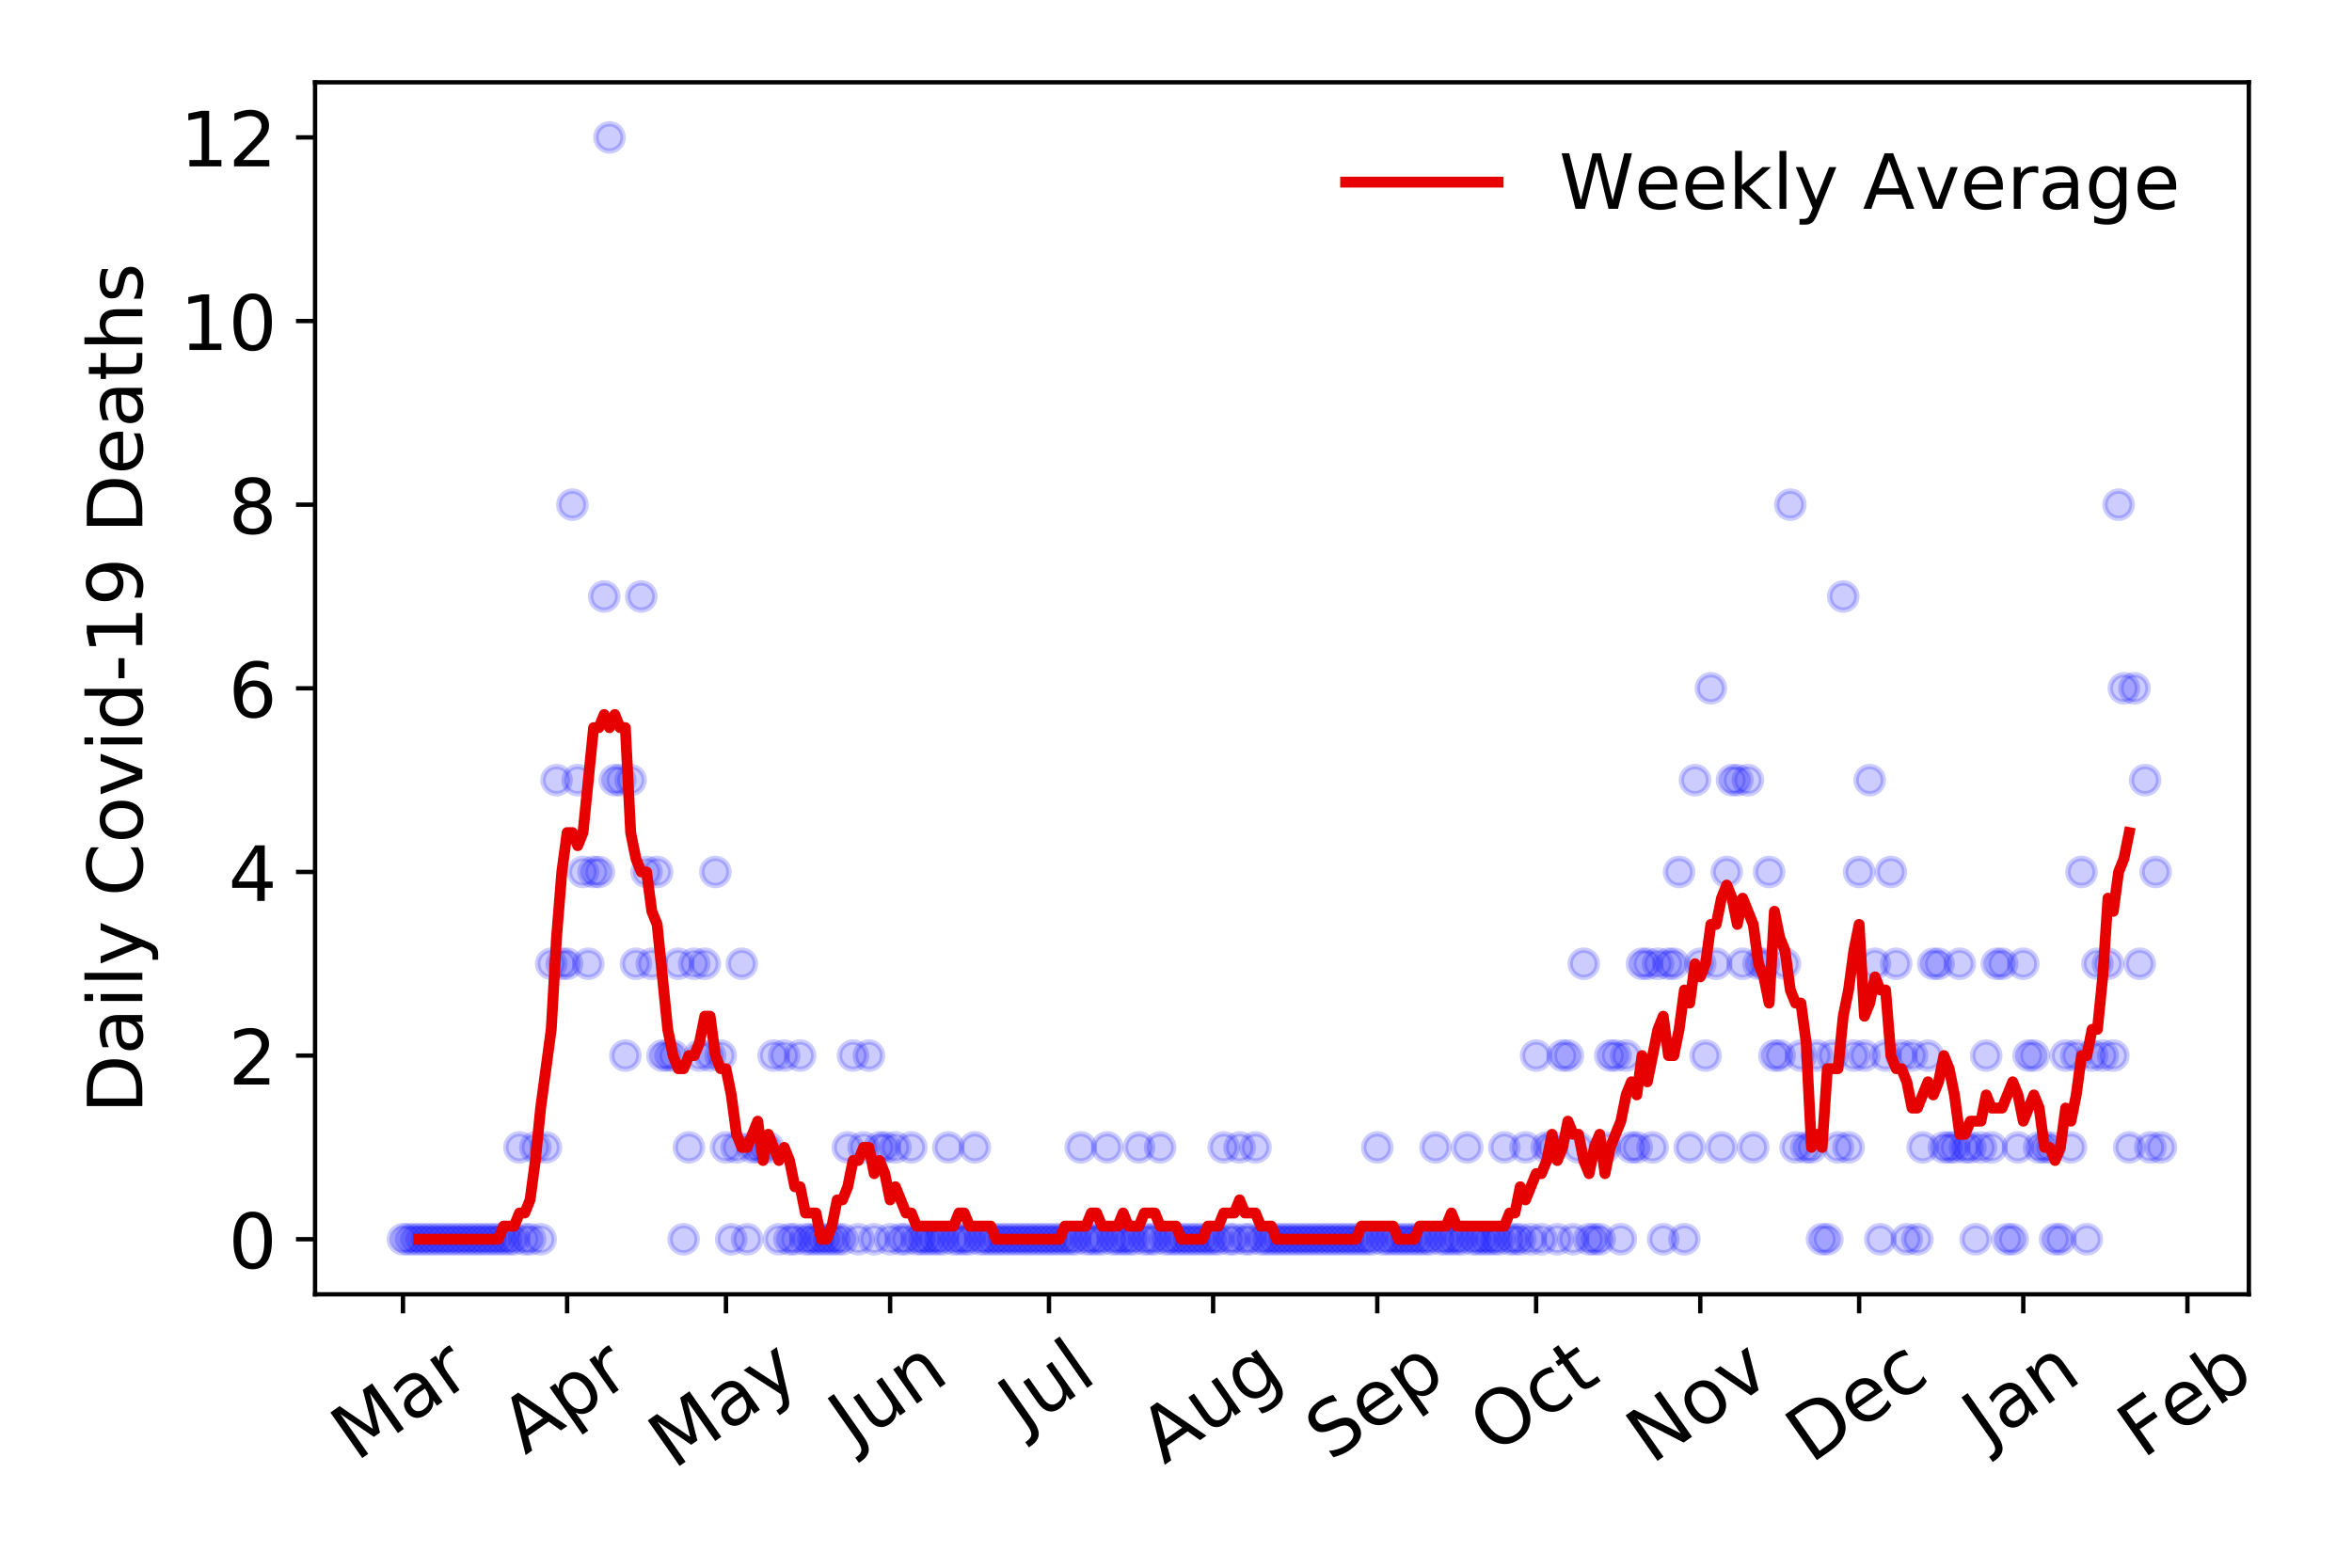 <?xml version="1.0" encoding="utf-8" standalone="no"?>
<!DOCTYPE svg PUBLIC "-//W3C//DTD SVG 1.1//EN"
  "http://www.w3.org/Graphics/SVG/1.1/DTD/svg11.dtd">
<!-- Created with matplotlib (https://matplotlib.org/) -->
<svg height="288pt" version="1.1" viewBox="0 0 432 288" width="432pt" xmlns="http://www.w3.org/2000/svg" xmlns:xlink="http://www.w3.org/1999/xlink">
 <defs>
  <style type="text/css">
*{stroke-linecap:butt;stroke-linejoin:round;}
  </style>
 </defs>
 <g id="figure_1">
  <g id="patch_1">
   <path d="M 0 288 
L 432 288 
L 432 0 
L 0 0 
z
" style="fill:#ffffff;"/>
  </g>
  <g id="axes_1">
   <g id="patch_2">
    <path d="M 57.87 237.778 
L 413.055 237.778 
L 413.055 15.12 
L 57.87 15.12 
z
" style="fill:#ffffff;"/>
   </g>
   <g id="matplotlib.axis_1">
    <g id="xtick_1">
     <g id="line2d_1">
      <defs>
       <path d="M 0 0 
L 0 3.5 
" id="m34539af5ad" style="stroke:#000000;stroke-width:0.8;"/>
      </defs>
      <g>
       <use style="stroke:#000000;stroke-width:0.8;" x="74.015" xlink:href="#m34539af5ad" y="237.778"/>
      </g>
     </g>
     <g id="text_1">
      <!-- Mar -->
      <defs>
       <path d="M 9.812 72.906 
L 24.516 72.906 
L 43.109 23.297 
L 61.812 72.906 
L 76.516 72.906 
L 76.516 0 
L 66.891 0 
L 66.891 64.016 
L 48.094 14.016 
L 38.188 14.016 
L 19.391 64.016 
L 19.391 0 
L 9.812 0 
z
" id="DejaVuSans-77"/>
       <path d="M 34.281 27.484 
Q 23.391 27.484 19.188 25 
Q 14.984 22.516 14.984 16.5 
Q 14.984 11.719 18.141 8.906 
Q 21.297 6.109 26.703 6.109 
Q 34.188 6.109 38.703 11.406 
Q 43.219 16.703 43.219 25.484 
L 43.219 27.484 
z
M 52.203 31.203 
L 52.203 0 
L 43.219 0 
L 43.219 8.297 
Q 40.141 3.328 35.547 0.953 
Q 30.953 -1.422 24.312 -1.422 
Q 15.922 -1.422 10.953 3.297 
Q 6 8.016 6 15.922 
Q 6 25.141 12.172 29.828 
Q 18.359 34.516 30.609 34.516 
L 43.219 34.516 
L 43.219 35.406 
Q 43.219 41.609 39.141 45 
Q 35.062 48.391 27.688 48.391 
Q 23 48.391 18.547 47.266 
Q 14.109 46.141 10.016 43.891 
L 10.016 52.203 
Q 14.938 54.109 19.578 55.047 
Q 24.219 56 28.609 56 
Q 40.484 56 46.344 49.844 
Q 52.203 43.703 52.203 31.203 
z
" id="DejaVuSans-97"/>
       <path d="M 41.109 46.297 
Q 39.594 47.172 37.812 47.578 
Q 36.031 48 33.891 48 
Q 26.266 48 22.188 43.047 
Q 18.109 38.094 18.109 28.812 
L 18.109 0 
L 9.078 0 
L 9.078 54.688 
L 18.109 54.688 
L 18.109 46.188 
Q 20.953 51.172 25.484 53.578 
Q 30.031 56 36.531 56 
Q 37.453 56 38.578 55.875 
Q 39.703 55.766 41.062 55.516 
z
" id="DejaVuSans-114"/>
      </defs>
      <g transform="translate(65.412 268.643)rotate(-35)scale(0.14 -0.14)">
       <use xlink:href="#DejaVuSans-77"/>
       <use x="86.279" xlink:href="#DejaVuSans-97"/>
       <use x="147.559" xlink:href="#DejaVuSans-114"/>
      </g>
     </g>
    </g>
    <g id="xtick_2">
     <g id="line2d_2">
      <g>
       <use style="stroke:#000000;stroke-width:0.8;" x="104.165" xlink:href="#m34539af5ad" y="237.778"/>
      </g>
     </g>
     <g id="text_2">
      <!-- Apr -->
      <defs>
       <path d="M 34.188 63.188 
L 20.797 26.906 
L 47.609 26.906 
z
M 28.609 72.906 
L 39.797 72.906 
L 67.578 0 
L 57.328 0 
L 50.688 18.703 
L 17.828 18.703 
L 11.188 0 
L 0.781 0 
z
" id="DejaVuSans-65"/>
       <path d="M 18.109 8.203 
L 18.109 -20.797 
L 9.078 -20.797 
L 9.078 54.688 
L 18.109 54.688 
L 18.109 46.391 
Q 20.953 51.266 25.266 53.625 
Q 29.594 56 35.594 56 
Q 45.562 56 51.781 48.094 
Q 58.016 40.188 58.016 27.297 
Q 58.016 14.406 51.781 6.484 
Q 45.562 -1.422 35.594 -1.422 
Q 29.594 -1.422 25.266 0.953 
Q 20.953 3.328 18.109 8.203 
z
M 48.688 27.297 
Q 48.688 37.203 44.609 42.844 
Q 40.531 48.484 33.406 48.484 
Q 26.266 48.484 22.188 42.844 
Q 18.109 37.203 18.109 27.297 
Q 18.109 17.391 22.188 11.75 
Q 26.266 6.109 33.406 6.109 
Q 40.531 6.109 44.609 11.75 
Q 48.688 17.391 48.688 27.297 
z
" id="DejaVuSans-112"/>
      </defs>
      <g transform="translate(96.461 267.384)rotate(-35)scale(0.14 -0.14)">
       <use xlink:href="#DejaVuSans-65"/>
       <use x="68.408" xlink:href="#DejaVuSans-112"/>
       <use x="131.885" xlink:href="#DejaVuSans-114"/>
      </g>
     </g>
    </g>
    <g id="xtick_3">
     <g id="line2d_3">
      <g>
       <use style="stroke:#000000;stroke-width:0.8;" x="133.342" xlink:href="#m34539af5ad" y="237.778"/>
      </g>
     </g>
     <g id="text_3">
      <!-- May -->
      <defs>
       <path d="M 32.172 -5.078 
Q 28.375 -14.844 24.75 -17.812 
Q 21.141 -20.797 15.094 -20.797 
L 7.906 -20.797 
L 7.906 -13.281 
L 13.188 -13.281 
Q 16.891 -13.281 18.938 -11.516 
Q 21 -9.766 23.484 -3.219 
L 25.094 0.875 
L 2.984 54.688 
L 12.5 54.688 
L 29.594 11.922 
L 46.688 54.688 
L 56.203 54.688 
z
" id="DejaVuSans-121"/>
      </defs>
      <g transform="translate(123.703 270.094)rotate(-35)scale(0.14 -0.14)">
       <use xlink:href="#DejaVuSans-77"/>
       <use x="86.279" xlink:href="#DejaVuSans-97"/>
       <use x="147.559" xlink:href="#DejaVuSans-121"/>
      </g>
     </g>
    </g>
    <g id="xtick_4">
     <g id="line2d_4">
      <g>
       <use style="stroke:#000000;stroke-width:0.8;" x="163.492" xlink:href="#m34539af5ad" y="237.778"/>
      </g>
     </g>
     <g id="text_4">
      <!-- Jun -->
      <defs>
       <path d="M 9.812 72.906 
L 19.672 72.906 
L 19.672 5.078 
Q 19.672 -8.109 14.672 -14.062 
Q 9.672 -20.016 -1.422 -20.016 
L -5.172 -20.016 
L -5.172 -11.719 
L -2.094 -11.719 
Q 4.438 -11.719 7.125 -8.047 
Q 9.812 -4.391 9.812 5.078 
z
" id="DejaVuSans-74"/>
       <path d="M 8.5 21.578 
L 8.5 54.688 
L 17.484 54.688 
L 17.484 21.922 
Q 17.484 14.156 20.5 10.266 
Q 23.531 6.391 29.594 6.391 
Q 36.859 6.391 41.078 11.031 
Q 45.312 15.672 45.312 23.688 
L 45.312 54.688 
L 54.297 54.688 
L 54.297 0 
L 45.312 0 
L 45.312 8.406 
Q 42.047 3.422 37.719 1 
Q 33.406 -1.422 27.688 -1.422 
Q 18.266 -1.422 13.375 4.438 
Q 8.5 10.297 8.5 21.578 
z
M 31.109 56 
z
" id="DejaVuSans-117"/>
       <path d="M 54.891 33.016 
L 54.891 0 
L 45.906 0 
L 45.906 32.719 
Q 45.906 40.484 42.875 44.328 
Q 39.844 48.188 33.797 48.188 
Q 26.516 48.188 22.312 43.547 
Q 18.109 38.922 18.109 30.906 
L 18.109 0 
L 9.078 0 
L 9.078 54.688 
L 18.109 54.688 
L 18.109 46.188 
Q 21.344 51.125 25.703 53.562 
Q 30.078 56 35.797 56 
Q 45.219 56 50.047 50.172 
Q 54.891 44.344 54.891 33.016 
z
" id="DejaVuSans-110"/>
      </defs>
      <g transform="translate(156.748 266.039)rotate(-35)scale(0.14 -0.14)">
       <use xlink:href="#DejaVuSans-74"/>
       <use x="29.492" xlink:href="#DejaVuSans-117"/>
       <use x="92.871" xlink:href="#DejaVuSans-110"/>
      </g>
     </g>
    </g>
    <g id="xtick_5">
     <g id="line2d_5">
      <g>
       <use style="stroke:#000000;stroke-width:0.8;" x="192.669" xlink:href="#m34539af5ad" y="237.778"/>
      </g>
     </g>
     <g id="text_5">
      <!-- Jul -->
      <defs>
       <path d="M 9.422 75.984 
L 18.406 75.984 
L 18.406 0 
L 9.422 0 
z
" id="DejaVuSans-108"/>
      </defs>
      <g transform="translate(187.966 263.181)rotate(-35)scale(0.14 -0.14)">
       <use xlink:href="#DejaVuSans-74"/>
       <use x="29.492" xlink:href="#DejaVuSans-117"/>
       <use x="92.871" xlink:href="#DejaVuSans-108"/>
      </g>
     </g>
    </g>
    <g id="xtick_6">
     <g id="line2d_6">
      <g>
       <use style="stroke:#000000;stroke-width:0.8;" x="222.819" xlink:href="#m34539af5ad" y="237.778"/>
      </g>
     </g>
     <g id="text_6">
      <!-- Aug -->
      <defs>
       <path d="M 45.406 27.984 
Q 45.406 37.75 41.375 43.109 
Q 37.359 48.484 30.078 48.484 
Q 22.859 48.484 18.828 43.109 
Q 14.797 37.75 14.797 27.984 
Q 14.797 18.266 18.828 12.891 
Q 22.859 7.516 30.078 7.516 
Q 37.359 7.516 41.375 12.891 
Q 45.406 18.266 45.406 27.984 
z
M 54.391 6.781 
Q 54.391 -7.172 48.188 -13.984 
Q 42 -20.797 29.203 -20.797 
Q 24.469 -20.797 20.266 -20.094 
Q 16.062 -19.391 12.109 -17.922 
L 12.109 -9.188 
Q 16.062 -11.328 19.922 -12.344 
Q 23.781 -13.375 27.781 -13.375 
Q 36.625 -13.375 41.016 -8.766 
Q 45.406 -4.156 45.406 5.172 
L 45.406 9.625 
Q 42.625 4.781 38.281 2.391 
Q 33.938 0 27.875 0 
Q 17.828 0 11.672 7.656 
Q 5.516 15.328 5.516 27.984 
Q 5.516 40.672 11.672 48.328 
Q 17.828 56 27.875 56 
Q 33.938 56 38.281 53.609 
Q 42.625 51.219 45.406 46.391 
L 45.406 54.688 
L 54.391 54.688 
z
" id="DejaVuSans-103"/>
      </defs>
      <g transform="translate(213.838 269.172)rotate(-35)scale(0.14 -0.14)">
       <use xlink:href="#DejaVuSans-65"/>
       <use x="68.408" xlink:href="#DejaVuSans-117"/>
       <use x="131.787" xlink:href="#DejaVuSans-103"/>
      </g>
     </g>
    </g>
    <g id="xtick_7">
     <g id="line2d_7">
      <g>
       <use style="stroke:#000000;stroke-width:0.8;" x="252.969" xlink:href="#m34539af5ad" y="237.778"/>
      </g>
     </g>
     <g id="text_7">
      <!-- Sep -->
      <defs>
       <path d="M 53.516 70.516 
L 53.516 60.891 
Q 47.906 63.578 42.922 64.891 
Q 37.938 66.219 33.297 66.219 
Q 25.25 66.219 20.875 63.094 
Q 16.5 59.969 16.5 54.203 
Q 16.5 49.359 19.406 46.891 
Q 22.312 44.438 30.422 42.922 
L 36.375 41.703 
Q 47.406 39.594 52.656 34.297 
Q 57.906 29 57.906 20.125 
Q 57.906 9.516 50.797 4.047 
Q 43.703 -1.422 29.984 -1.422 
Q 24.812 -1.422 18.969 -0.25 
Q 13.141 0.922 6.891 3.219 
L 6.891 13.375 
Q 12.891 10.016 18.656 8.297 
Q 24.422 6.594 29.984 6.594 
Q 38.422 6.594 43.016 9.906 
Q 47.609 13.234 47.609 19.391 
Q 47.609 24.75 44.312 27.781 
Q 41.016 30.812 33.5 32.328 
L 27.484 33.5 
Q 16.453 35.688 11.516 40.375 
Q 6.594 45.062 6.594 53.422 
Q 6.594 63.094 13.406 68.656 
Q 20.219 74.219 32.172 74.219 
Q 37.312 74.219 42.625 73.281 
Q 47.953 72.359 53.516 70.516 
z
" id="DejaVuSans-83"/>
       <path d="M 56.203 29.594 
L 56.203 25.203 
L 14.891 25.203 
Q 15.484 15.922 20.484 11.062 
Q 25.484 6.203 34.422 6.203 
Q 39.594 6.203 44.453 7.469 
Q 49.312 8.734 54.109 11.281 
L 54.109 2.781 
Q 49.266 0.734 44.188 -0.344 
Q 39.109 -1.422 33.891 -1.422 
Q 20.797 -1.422 13.156 6.188 
Q 5.516 13.812 5.516 26.812 
Q 5.516 40.234 12.766 48.109 
Q 20.016 56 32.328 56 
Q 43.359 56 49.781 48.891 
Q 56.203 41.797 56.203 29.594 
z
M 47.219 32.234 
Q 47.125 39.594 43.094 43.984 
Q 39.062 48.391 32.422 48.391 
Q 24.906 48.391 20.391 44.141 
Q 15.875 39.891 15.188 32.172 
z
" id="DejaVuSans-101"/>
      </defs>
      <g transform="translate(244.376 268.629)rotate(-35)scale(0.14 -0.14)">
       <use xlink:href="#DejaVuSans-83"/>
       <use x="63.477" xlink:href="#DejaVuSans-101"/>
       <use x="125" xlink:href="#DejaVuSans-112"/>
      </g>
     </g>
    </g>
    <g id="xtick_8">
     <g id="line2d_8">
      <g>
       <use style="stroke:#000000;stroke-width:0.8;" x="282.146" xlink:href="#m34539af5ad" y="237.778"/>
      </g>
     </g>
     <g id="text_8">
      <!-- Oct -->
      <defs>
       <path d="M 39.406 66.219 
Q 28.656 66.219 22.328 58.203 
Q 16.016 50.203 16.016 36.375 
Q 16.016 22.609 22.328 14.594 
Q 28.656 6.594 39.406 6.594 
Q 50.141 6.594 56.422 14.594 
Q 62.703 22.609 62.703 36.375 
Q 62.703 50.203 56.422 58.203 
Q 50.141 66.219 39.406 66.219 
z
M 39.406 74.219 
Q 54.734 74.219 63.906 63.938 
Q 73.094 53.656 73.094 36.375 
Q 73.094 19.141 63.906 8.859 
Q 54.734 -1.422 39.406 -1.422 
Q 24.031 -1.422 14.812 8.828 
Q 5.609 19.094 5.609 36.375 
Q 5.609 53.656 14.812 63.938 
Q 24.031 74.219 39.406 74.219 
z
" id="DejaVuSans-79"/>
       <path d="M 48.781 52.594 
L 48.781 44.188 
Q 44.969 46.297 41.141 47.344 
Q 37.312 48.391 33.406 48.391 
Q 24.656 48.391 19.812 42.844 
Q 14.984 37.312 14.984 27.297 
Q 14.984 17.281 19.812 11.734 
Q 24.656 6.203 33.406 6.203 
Q 37.312 6.203 41.141 7.25 
Q 44.969 8.297 48.781 10.406 
L 48.781 2.094 
Q 45.016 0.344 40.984 -0.531 
Q 36.969 -1.422 32.422 -1.422 
Q 20.062 -1.422 12.781 6.344 
Q 5.516 14.109 5.516 27.297 
Q 5.516 40.672 12.859 48.328 
Q 20.219 56 33.016 56 
Q 37.156 56 41.109 55.141 
Q 45.062 54.297 48.781 52.594 
z
" id="DejaVuSans-99"/>
       <path d="M 18.312 70.219 
L 18.312 54.688 
L 36.812 54.688 
L 36.812 47.703 
L 18.312 47.703 
L 18.312 18.016 
Q 18.312 11.328 20.141 9.422 
Q 21.969 7.516 27.594 7.516 
L 36.812 7.516 
L 36.812 0 
L 27.594 0 
Q 17.188 0 13.234 3.875 
Q 9.281 7.766 9.281 18.016 
L 9.281 47.703 
L 2.688 47.703 
L 2.688 54.688 
L 9.281 54.688 
L 9.281 70.219 
z
" id="DejaVuSans-116"/>
      </defs>
      <g transform="translate(274.448 267.377)rotate(-35)scale(0.14 -0.14)">
       <use xlink:href="#DejaVuSans-79"/>
       <use x="78.711" xlink:href="#DejaVuSans-99"/>
       <use x="133.691" xlink:href="#DejaVuSans-116"/>
      </g>
     </g>
    </g>
    <g id="xtick_9">
     <g id="line2d_9">
      <g>
       <use style="stroke:#000000;stroke-width:0.8;" x="312.296" xlink:href="#m34539af5ad" y="237.778"/>
      </g>
     </g>
     <g id="text_9">
      <!-- Nov -->
      <defs>
       <path d="M 9.812 72.906 
L 23.094 72.906 
L 55.422 11.922 
L 55.422 72.906 
L 64.984 72.906 
L 64.984 0 
L 51.703 0 
L 19.391 60.984 
L 19.391 0 
L 9.812 0 
z
" id="DejaVuSans-78"/>
       <path d="M 30.609 48.391 
Q 23.391 48.391 19.188 42.75 
Q 14.984 37.109 14.984 27.297 
Q 14.984 17.484 19.156 11.844 
Q 23.344 6.203 30.609 6.203 
Q 37.797 6.203 41.984 11.859 
Q 46.188 17.531 46.188 27.297 
Q 46.188 37.016 41.984 42.703 
Q 37.797 48.391 30.609 48.391 
z
M 30.609 56 
Q 42.328 56 49.016 48.375 
Q 55.719 40.766 55.719 27.297 
Q 55.719 13.875 49.016 6.219 
Q 42.328 -1.422 30.609 -1.422 
Q 18.844 -1.422 12.172 6.219 
Q 5.516 13.875 5.516 27.297 
Q 5.516 40.766 12.172 48.375 
Q 18.844 56 30.609 56 
z
" id="DejaVuSans-111"/>
       <path d="M 2.984 54.688 
L 12.5 54.688 
L 29.594 8.797 
L 46.688 54.688 
L 56.203 54.688 
L 35.688 0 
L 23.484 0 
z
" id="DejaVuSans-118"/>
      </defs>
      <g transform="translate(303.32 269.166)rotate(-35)scale(0.14 -0.14)">
       <use xlink:href="#DejaVuSans-78"/>
       <use x="74.805" xlink:href="#DejaVuSans-111"/>
       <use x="135.986" xlink:href="#DejaVuSans-118"/>
      </g>
     </g>
    </g>
    <g id="xtick_10">
     <g id="line2d_10">
      <g>
       <use style="stroke:#000000;stroke-width:0.8;" x="341.473" xlink:href="#m34539af5ad" y="237.778"/>
      </g>
     </g>
     <g id="text_10">
      <!-- Dec -->
      <defs>
       <path d="M 19.672 64.797 
L 19.672 8.109 
L 31.594 8.109 
Q 46.688 8.109 53.688 14.938 
Q 60.688 21.781 60.688 36.531 
Q 60.688 51.172 53.688 57.984 
Q 46.688 64.797 31.594 64.797 
z
M 9.812 72.906 
L 30.078 72.906 
Q 51.266 72.906 61.172 64.094 
Q 71.094 55.281 71.094 36.531 
Q 71.094 17.672 61.125 8.828 
Q 51.172 0 30.078 0 
L 9.812 0 
z
" id="DejaVuSans-68"/>
      </defs>
      <g transform="translate(332.593 269.032)rotate(-35)scale(0.14 -0.14)">
       <use xlink:href="#DejaVuSans-68"/>
       <use x="77.002" xlink:href="#DejaVuSans-101"/>
       <use x="138.525" xlink:href="#DejaVuSans-99"/>
      </g>
     </g>
    </g>
    <g id="xtick_11">
     <g id="line2d_11">
      <g>
       <use style="stroke:#000000;stroke-width:0.8;" x="371.623" xlink:href="#m34539af5ad" y="237.778"/>
      </g>
     </g>
     <g id="text_11">
      <!-- Jan -->
      <g transform="translate(365 265.871)rotate(-35)scale(0.14 -0.14)">
       <use xlink:href="#DejaVuSans-74"/>
       <use x="29.492" xlink:href="#DejaVuSans-97"/>
       <use x="90.771" xlink:href="#DejaVuSans-110"/>
      </g>
     </g>
    </g>
    <g id="xtick_12">
     <g id="line2d_12">
      <g>
       <use style="stroke:#000000;stroke-width:0.8;" x="401.773" xlink:href="#m34539af5ad" y="237.778"/>
      </g>
     </g>
     <g id="text_12">
      <!-- Feb -->
      <defs>
       <path d="M 9.812 72.906 
L 51.703 72.906 
L 51.703 64.594 
L 19.672 64.594 
L 19.672 43.109 
L 48.578 43.109 
L 48.578 34.812 
L 19.672 34.812 
L 19.672 0 
L 9.812 0 
z
" id="DejaVuSans-70"/>
       <path d="M 48.688 27.297 
Q 48.688 37.203 44.609 42.844 
Q 40.531 48.484 33.406 48.484 
Q 26.266 48.484 22.188 42.844 
Q 18.109 37.203 18.109 27.297 
Q 18.109 17.391 22.188 11.75 
Q 26.266 6.109 33.406 6.109 
Q 40.531 6.109 44.609 11.75 
Q 48.688 17.391 48.688 27.297 
z
M 18.109 46.391 
Q 20.953 51.266 25.266 53.625 
Q 29.594 56 35.594 56 
Q 45.562 56 51.781 48.094 
Q 58.016 40.188 58.016 27.297 
Q 58.016 14.406 51.781 6.484 
Q 45.562 -1.422 35.594 -1.422 
Q 29.594 -1.422 25.266 0.953 
Q 20.953 3.328 18.109 8.203 
L 18.109 0 
L 9.078 0 
L 9.078 75.984 
L 18.109 75.984 
z
" id="DejaVuSans-98"/>
      </defs>
      <g transform="translate(393.527 268.143)rotate(-35)scale(0.14 -0.14)">
       <use xlink:href="#DejaVuSans-70"/>
       <use x="57.441" xlink:href="#DejaVuSans-101"/>
       <use x="118.965" xlink:href="#DejaVuSans-98"/>
      </g>
     </g>
    </g>
   </g>
   <g id="matplotlib.axis_2">
    <g id="ytick_1">
     <g id="line2d_13">
      <defs>
       <path d="M 0 0 
L -3.5 0 
" id="mba96355d41" style="stroke:#000000;stroke-width:0.8;"/>
      </defs>
      <g>
       <use style="stroke:#000000;stroke-width:0.8;" x="57.87" xlink:href="#mba96355d41" y="227.657"/>
      </g>
     </g>
     <g id="text_13">
      <!-- 0 -->
      <defs>
       <path d="M 31.781 66.406 
Q 24.172 66.406 20.328 58.906 
Q 16.5 51.422 16.5 36.375 
Q 16.5 21.391 20.328 13.891 
Q 24.172 6.391 31.781 6.391 
Q 39.453 6.391 43.281 13.891 
Q 47.125 21.391 47.125 36.375 
Q 47.125 51.422 43.281 58.906 
Q 39.453 66.406 31.781 66.406 
z
M 31.781 74.219 
Q 44.047 74.219 50.516 64.516 
Q 56.984 54.828 56.984 36.375 
Q 56.984 17.969 50.516 8.266 
Q 44.047 -1.422 31.781 -1.422 
Q 19.531 -1.422 13.062 8.266 
Q 6.594 17.969 6.594 36.375 
Q 6.594 54.828 13.062 64.516 
Q 19.531 74.219 31.781 74.219 
z
" id="DejaVuSans-48"/>
      </defs>
      <g transform="translate(41.962 232.976)scale(0.14 -0.14)">
       <use xlink:href="#DejaVuSans-48"/>
      </g>
     </g>
    </g>
    <g id="ytick_2">
     <g id="line2d_14">
      <g>
       <use style="stroke:#000000;stroke-width:0.8;" x="57.87" xlink:href="#mba96355d41" y="193.921"/>
      </g>
     </g>
     <g id="text_14">
      <!-- 2 -->
      <defs>
       <path d="M 19.188 8.297 
L 53.609 8.297 
L 53.609 0 
L 7.328 0 
L 7.328 8.297 
Q 12.938 14.109 22.625 23.891 
Q 32.328 33.688 34.812 36.531 
Q 39.547 41.844 41.422 45.531 
Q 43.312 49.219 43.312 52.781 
Q 43.312 58.594 39.234 62.25 
Q 35.156 65.922 28.609 65.922 
Q 23.969 65.922 18.812 64.312 
Q 13.672 62.703 7.812 59.422 
L 7.812 69.391 
Q 13.766 71.781 18.938 73 
Q 24.125 74.219 28.422 74.219 
Q 39.75 74.219 46.484 68.547 
Q 53.219 62.891 53.219 53.422 
Q 53.219 48.922 51.531 44.891 
Q 49.859 40.875 45.406 35.406 
Q 44.188 33.984 37.641 27.219 
Q 31.109 20.453 19.188 8.297 
z
" id="DejaVuSans-50"/>
      </defs>
      <g transform="translate(41.962 199.24)scale(0.14 -0.14)">
       <use xlink:href="#DejaVuSans-50"/>
      </g>
     </g>
    </g>
    <g id="ytick_3">
     <g id="line2d_15">
      <g>
       <use style="stroke:#000000;stroke-width:0.8;" x="57.87" xlink:href="#mba96355d41" y="160.185"/>
      </g>
     </g>
     <g id="text_15">
      <!-- 4 -->
      <defs>
       <path d="M 37.797 64.312 
L 12.891 25.391 
L 37.797 25.391 
z
M 35.203 72.906 
L 47.609 72.906 
L 47.609 25.391 
L 58.016 25.391 
L 58.016 17.188 
L 47.609 17.188 
L 47.609 0 
L 37.797 0 
L 37.797 17.188 
L 4.891 17.188 
L 4.891 26.703 
z
" id="DejaVuSans-52"/>
      </defs>
      <g transform="translate(41.962 165.504)scale(0.14 -0.14)">
       <use xlink:href="#DejaVuSans-52"/>
      </g>
     </g>
    </g>
    <g id="ytick_4">
     <g id="line2d_16">
      <g>
       <use style="stroke:#000000;stroke-width:0.8;" x="57.87" xlink:href="#mba96355d41" y="126.449"/>
      </g>
     </g>
     <g id="text_16">
      <!-- 6 -->
      <defs>
       <path d="M 33.016 40.375 
Q 26.375 40.375 22.484 35.828 
Q 18.609 31.297 18.609 23.391 
Q 18.609 15.531 22.484 10.953 
Q 26.375 6.391 33.016 6.391 
Q 39.656 6.391 43.531 10.953 
Q 47.406 15.531 47.406 23.391 
Q 47.406 31.297 43.531 35.828 
Q 39.656 40.375 33.016 40.375 
z
M 52.594 71.297 
L 52.594 62.312 
Q 48.875 64.062 45.094 64.984 
Q 41.312 65.922 37.594 65.922 
Q 27.828 65.922 22.672 59.328 
Q 17.531 52.734 16.797 39.406 
Q 19.672 43.656 24.016 45.922 
Q 28.375 48.188 33.594 48.188 
Q 44.578 48.188 50.953 41.516 
Q 57.328 34.859 57.328 23.391 
Q 57.328 12.156 50.688 5.359 
Q 44.047 -1.422 33.016 -1.422 
Q 20.359 -1.422 13.672 8.266 
Q 6.984 17.969 6.984 36.375 
Q 6.984 53.656 15.188 63.938 
Q 23.391 74.219 37.203 74.219 
Q 40.922 74.219 44.703 73.484 
Q 48.484 72.75 52.594 71.297 
z
" id="DejaVuSans-54"/>
      </defs>
      <g transform="translate(41.962 131.768)scale(0.14 -0.14)">
       <use xlink:href="#DejaVuSans-54"/>
      </g>
     </g>
    </g>
    <g id="ytick_5">
     <g id="line2d_17">
      <g>
       <use style="stroke:#000000;stroke-width:0.8;" x="57.87" xlink:href="#mba96355d41" y="92.713"/>
      </g>
     </g>
     <g id="text_17">
      <!-- 8 -->
      <defs>
       <path d="M 31.781 34.625 
Q 24.75 34.625 20.719 30.859 
Q 16.703 27.094 16.703 20.516 
Q 16.703 13.922 20.719 10.156 
Q 24.75 6.391 31.781 6.391 
Q 38.812 6.391 42.859 10.172 
Q 46.922 13.969 46.922 20.516 
Q 46.922 27.094 42.891 30.859 
Q 38.875 34.625 31.781 34.625 
z
M 21.922 38.812 
Q 15.578 40.375 12.031 44.719 
Q 8.5 49.078 8.5 55.328 
Q 8.5 64.062 14.719 69.141 
Q 20.953 74.219 31.781 74.219 
Q 42.672 74.219 48.875 69.141 
Q 55.078 64.062 55.078 55.328 
Q 55.078 49.078 51.531 44.719 
Q 48 40.375 41.703 38.812 
Q 48.828 37.156 52.797 32.312 
Q 56.781 27.484 56.781 20.516 
Q 56.781 9.906 50.312 4.234 
Q 43.844 -1.422 31.781 -1.422 
Q 19.734 -1.422 13.25 4.234 
Q 6.781 9.906 6.781 20.516 
Q 6.781 27.484 10.781 32.312 
Q 14.797 37.156 21.922 38.812 
z
M 18.312 54.391 
Q 18.312 48.734 21.844 45.562 
Q 25.391 42.391 31.781 42.391 
Q 38.141 42.391 41.719 45.562 
Q 45.312 48.734 45.312 54.391 
Q 45.312 60.062 41.719 63.234 
Q 38.141 66.406 31.781 66.406 
Q 25.391 66.406 21.844 63.234 
Q 18.312 60.062 18.312 54.391 
z
" id="DejaVuSans-56"/>
      </defs>
      <g transform="translate(41.962 98.032)scale(0.14 -0.14)">
       <use xlink:href="#DejaVuSans-56"/>
      </g>
     </g>
    </g>
    <g id="ytick_6">
     <g id="line2d_18">
      <g>
       <use style="stroke:#000000;stroke-width:0.8;" x="57.87" xlink:href="#mba96355d41" y="58.977"/>
      </g>
     </g>
     <g id="text_18">
      <!-- 10 -->
      <defs>
       <path d="M 12.406 8.297 
L 28.516 8.297 
L 28.516 63.922 
L 10.984 60.406 
L 10.984 69.391 
L 28.422 72.906 
L 38.281 72.906 
L 38.281 8.297 
L 54.391 8.297 
L 54.391 0 
L 12.406 0 
z
" id="DejaVuSans-49"/>
      </defs>
      <g transform="translate(33.055 64.296)scale(0.14 -0.14)">
       <use xlink:href="#DejaVuSans-49"/>
       <use x="63.623" xlink:href="#DejaVuSans-48"/>
      </g>
     </g>
    </g>
    <g id="ytick_7">
     <g id="line2d_19">
      <g>
       <use style="stroke:#000000;stroke-width:0.8;" x="57.87" xlink:href="#mba96355d41" y="25.241"/>
      </g>
     </g>
     <g id="text_19">
      <!-- 12 -->
      <g transform="translate(33.055 30.56)scale(0.14 -0.14)">
       <use xlink:href="#DejaVuSans-49"/>
       <use x="63.623" xlink:href="#DejaVuSans-50"/>
      </g>
     </g>
    </g>
    <g id="text_20">
     <!-- Daily Covid-19 Deaths -->
     <defs>
      <path d="M 9.422 54.688 
L 18.406 54.688 
L 18.406 0 
L 9.422 0 
z
M 9.422 75.984 
L 18.406 75.984 
L 18.406 64.594 
L 9.422 64.594 
z
" id="DejaVuSans-105"/>
      <path id="DejaVuSans-32"/>
      <path d="M 64.406 67.281 
L 64.406 56.891 
Q 59.422 61.531 53.781 63.812 
Q 48.141 66.109 41.797 66.109 
Q 29.297 66.109 22.656 58.469 
Q 16.016 50.828 16.016 36.375 
Q 16.016 21.969 22.656 14.328 
Q 29.297 6.688 41.797 6.688 
Q 48.141 6.688 53.781 8.984 
Q 59.422 11.281 64.406 15.922 
L 64.406 5.609 
Q 59.234 2.094 53.438 0.328 
Q 47.656 -1.422 41.219 -1.422 
Q 24.656 -1.422 15.125 8.703 
Q 5.609 18.844 5.609 36.375 
Q 5.609 53.953 15.125 64.078 
Q 24.656 74.219 41.219 74.219 
Q 47.75 74.219 53.531 72.484 
Q 59.328 70.75 64.406 67.281 
z
" id="DejaVuSans-67"/>
      <path d="M 45.406 46.391 
L 45.406 75.984 
L 54.391 75.984 
L 54.391 0 
L 45.406 0 
L 45.406 8.203 
Q 42.578 3.328 38.25 0.953 
Q 33.938 -1.422 27.875 -1.422 
Q 17.969 -1.422 11.734 6.484 
Q 5.516 14.406 5.516 27.297 
Q 5.516 40.188 11.734 48.094 
Q 17.969 56 27.875 56 
Q 33.938 56 38.25 53.625 
Q 42.578 51.266 45.406 46.391 
z
M 14.797 27.297 
Q 14.797 17.391 18.875 11.75 
Q 22.953 6.109 30.078 6.109 
Q 37.203 6.109 41.297 11.75 
Q 45.406 17.391 45.406 27.297 
Q 45.406 37.203 41.297 42.844 
Q 37.203 48.484 30.078 48.484 
Q 22.953 48.484 18.875 42.844 
Q 14.797 37.203 14.797 27.297 
z
" id="DejaVuSans-100"/>
      <path d="M 4.891 31.391 
L 31.203 31.391 
L 31.203 23.391 
L 4.891 23.391 
z
" id="DejaVuSans-45"/>
      <path d="M 10.984 1.516 
L 10.984 10.5 
Q 14.703 8.734 18.5 7.812 
Q 22.312 6.891 25.984 6.891 
Q 35.75 6.891 40.891 13.453 
Q 46.047 20.016 46.781 33.406 
Q 43.953 29.203 39.594 26.953 
Q 35.25 24.703 29.984 24.703 
Q 19.047 24.703 12.672 31.312 
Q 6.297 37.938 6.297 49.422 
Q 6.297 60.641 12.938 67.422 
Q 19.578 74.219 30.609 74.219 
Q 43.266 74.219 49.922 64.516 
Q 56.594 54.828 56.594 36.375 
Q 56.594 19.141 48.406 8.859 
Q 40.234 -1.422 26.422 -1.422 
Q 22.703 -1.422 18.891 -0.688 
Q 15.094 0.047 10.984 1.516 
z
M 30.609 32.422 
Q 37.25 32.422 41.125 36.953 
Q 45.016 41.5 45.016 49.422 
Q 45.016 57.281 41.125 61.844 
Q 37.25 66.406 30.609 66.406 
Q 23.969 66.406 20.094 61.844 
Q 16.219 57.281 16.219 49.422 
Q 16.219 41.5 20.094 36.953 
Q 23.969 32.422 30.609 32.422 
z
" id="DejaVuSans-57"/>
      <path d="M 54.891 33.016 
L 54.891 0 
L 45.906 0 
L 45.906 32.719 
Q 45.906 40.484 42.875 44.328 
Q 39.844 48.188 33.797 48.188 
Q 26.516 48.188 22.312 43.547 
Q 18.109 38.922 18.109 30.906 
L 18.109 0 
L 9.078 0 
L 9.078 75.984 
L 18.109 75.984 
L 18.109 46.188 
Q 21.344 51.125 25.703 53.562 
Q 30.078 56 35.797 56 
Q 45.219 56 50.047 50.172 
Q 54.891 44.344 54.891 33.016 
z
" id="DejaVuSans-104"/>
      <path d="M 44.281 53.078 
L 44.281 44.578 
Q 40.484 46.531 36.375 47.5 
Q 32.281 48.484 27.875 48.484 
Q 21.188 48.484 17.844 46.438 
Q 14.5 44.391 14.5 40.281 
Q 14.5 37.156 16.891 35.375 
Q 19.281 33.594 26.516 31.984 
L 29.594 31.297 
Q 39.156 29.25 43.188 25.516 
Q 47.219 21.781 47.219 15.094 
Q 47.219 7.469 41.188 3.016 
Q 35.156 -1.422 24.609 -1.422 
Q 20.219 -1.422 15.453 -0.562 
Q 10.688 0.297 5.422 2 
L 5.422 11.281 
Q 10.406 8.688 15.234 7.391 
Q 20.062 6.109 24.812 6.109 
Q 31.156 6.109 34.562 8.281 
Q 37.984 10.453 37.984 14.406 
Q 37.984 18.062 35.516 20.016 
Q 33.062 21.969 24.703 23.781 
L 21.578 24.516 
Q 13.234 26.266 9.516 29.906 
Q 5.812 33.547 5.812 39.891 
Q 5.812 47.609 11.281 51.797 
Q 16.75 56 26.812 56 
Q 31.781 56 36.172 55.266 
Q 40.578 54.547 44.281 53.078 
z
" id="DejaVuSans-115"/>
     </defs>
     <g transform="translate(26.143 204.56)rotate(-90)scale(0.14 -0.14)">
      <use xlink:href="#DejaVuSans-68"/>
      <use x="77.002" xlink:href="#DejaVuSans-97"/>
      <use x="138.281" xlink:href="#DejaVuSans-105"/>
      <use x="166.064" xlink:href="#DejaVuSans-108"/>
      <use x="193.848" xlink:href="#DejaVuSans-121"/>
      <use x="253.027" xlink:href="#DejaVuSans-32"/>
      <use x="284.814" xlink:href="#DejaVuSans-67"/>
      <use x="354.639" xlink:href="#DejaVuSans-111"/>
      <use x="415.82" xlink:href="#DejaVuSans-118"/>
      <use x="475" xlink:href="#DejaVuSans-105"/>
      <use x="502.783" xlink:href="#DejaVuSans-100"/>
      <use x="566.26" xlink:href="#DejaVuSans-45"/>
      <use x="602.344" xlink:href="#DejaVuSans-49"/>
      <use x="665.967" xlink:href="#DejaVuSans-57"/>
      <use x="729.59" xlink:href="#DejaVuSans-32"/>
      <use x="761.377" xlink:href="#DejaVuSans-68"/>
      <use x="838.379" xlink:href="#DejaVuSans-101"/>
      <use x="899.902" xlink:href="#DejaVuSans-97"/>
      <use x="961.182" xlink:href="#DejaVuSans-116"/>
      <use x="1000.391" xlink:href="#DejaVuSans-104"/>
      <use x="1063.77" xlink:href="#DejaVuSans-115"/>
     </g>
    </g>
   </g>
   <g id="line2d_20">
    <defs>
     <path d="M 0 2.5 
C 0.663 2.5 1.299 2.237 1.768 1.768 
C 2.237 1.299 2.5 0.663 2.5 0 
C 2.5 -0.663 2.237 -1.299 1.768 -1.768 
C 1.299 -2.237 0.663 -2.5 0 -2.5 
C -0.663 -2.5 -1.299 -2.237 -1.768 -1.768 
C -2.237 -1.299 -2.5 -0.663 -2.5 0 
C -2.5 0.663 -2.237 1.299 -1.768 1.768 
C -1.299 2.237 -0.663 2.5 0 2.5 
z
" id="m098fc633fb" style="stroke:#0000ff;stroke-opacity:0.2;"/>
    </defs>
    <g clip-path="url(#p3e54de8851)">
     <use style="fill:#0000ff;fill-opacity:0.2;stroke:#0000ff;stroke-opacity:0.2;" x="74.015" xlink:href="#m098fc633fb" y="227.657"/>
     <use style="fill:#0000ff;fill-opacity:0.2;stroke:#0000ff;stroke-opacity:0.2;" x="74.987" xlink:href="#m098fc633fb" y="227.657"/>
     <use style="fill:#0000ff;fill-opacity:0.2;stroke:#0000ff;stroke-opacity:0.2;" x="75.96" xlink:href="#m098fc633fb" y="227.657"/>
     <use style="fill:#0000ff;fill-opacity:0.2;stroke:#0000ff;stroke-opacity:0.2;" x="76.933" xlink:href="#m098fc633fb" y="227.657"/>
     <use style="fill:#0000ff;fill-opacity:0.2;stroke:#0000ff;stroke-opacity:0.2;" x="77.905" xlink:href="#m098fc633fb" y="227.657"/>
     <use style="fill:#0000ff;fill-opacity:0.2;stroke:#0000ff;stroke-opacity:0.2;" x="78.878" xlink:href="#m098fc633fb" y="227.657"/>
     <use style="fill:#0000ff;fill-opacity:0.2;stroke:#0000ff;stroke-opacity:0.2;" x="79.85" xlink:href="#m098fc633fb" y="227.657"/>
     <use style="fill:#0000ff;fill-opacity:0.2;stroke:#0000ff;stroke-opacity:0.2;" x="80.823" xlink:href="#m098fc633fb" y="227.657"/>
     <use style="fill:#0000ff;fill-opacity:0.2;stroke:#0000ff;stroke-opacity:0.2;" x="81.795" xlink:href="#m098fc633fb" y="227.657"/>
     <use style="fill:#0000ff;fill-opacity:0.2;stroke:#0000ff;stroke-opacity:0.2;" x="82.768" xlink:href="#m098fc633fb" y="227.657"/>
     <use style="fill:#0000ff;fill-opacity:0.2;stroke:#0000ff;stroke-opacity:0.2;" x="83.741" xlink:href="#m098fc633fb" y="227.657"/>
     <use style="fill:#0000ff;fill-opacity:0.2;stroke:#0000ff;stroke-opacity:0.2;" x="84.713" xlink:href="#m098fc633fb" y="227.657"/>
     <use style="fill:#0000ff;fill-opacity:0.2;stroke:#0000ff;stroke-opacity:0.2;" x="85.686" xlink:href="#m098fc633fb" y="227.657"/>
     <use style="fill:#0000ff;fill-opacity:0.2;stroke:#0000ff;stroke-opacity:0.2;" x="86.658" xlink:href="#m098fc633fb" y="227.657"/>
     <use style="fill:#0000ff;fill-opacity:0.2;stroke:#0000ff;stroke-opacity:0.2;" x="87.631" xlink:href="#m098fc633fb" y="227.657"/>
     <use style="fill:#0000ff;fill-opacity:0.2;stroke:#0000ff;stroke-opacity:0.2;" x="88.603" xlink:href="#m098fc633fb" y="227.657"/>
     <use style="fill:#0000ff;fill-opacity:0.2;stroke:#0000ff;stroke-opacity:0.2;" x="89.576" xlink:href="#m098fc633fb" y="227.657"/>
     <use style="fill:#0000ff;fill-opacity:0.2;stroke:#0000ff;stroke-opacity:0.2;" x="90.549" xlink:href="#m098fc633fb" y="227.657"/>
     <use style="fill:#0000ff;fill-opacity:0.2;stroke:#0000ff;stroke-opacity:0.2;" x="91.521" xlink:href="#m098fc633fb" y="227.657"/>
     <use style="fill:#0000ff;fill-opacity:0.2;stroke:#0000ff;stroke-opacity:0.2;" x="92.494" xlink:href="#m098fc633fb" y="227.657"/>
     <use style="fill:#0000ff;fill-opacity:0.2;stroke:#0000ff;stroke-opacity:0.2;" x="93.466" xlink:href="#m098fc633fb" y="227.657"/>
     <use style="fill:#0000ff;fill-opacity:0.2;stroke:#0000ff;stroke-opacity:0.2;" x="94.439" xlink:href="#m098fc633fb" y="227.657"/>
     <use style="fill:#0000ff;fill-opacity:0.2;stroke:#0000ff;stroke-opacity:0.2;" x="95.411" xlink:href="#m098fc633fb" y="210.789"/>
     <use style="fill:#0000ff;fill-opacity:0.2;stroke:#0000ff;stroke-opacity:0.2;" x="96.384" xlink:href="#m098fc633fb" y="227.657"/>
     <use style="fill:#0000ff;fill-opacity:0.2;stroke:#0000ff;stroke-opacity:0.2;" x="97.357" xlink:href="#m098fc633fb" y="227.657"/>
     <use style="fill:#0000ff;fill-opacity:0.2;stroke:#0000ff;stroke-opacity:0.2;" x="98.329" xlink:href="#m098fc633fb" y="210.789"/>
     <use style="fill:#0000ff;fill-opacity:0.2;stroke:#0000ff;stroke-opacity:0.2;" x="99.302" xlink:href="#m098fc633fb" y="227.657"/>
     <use style="fill:#0000ff;fill-opacity:0.2;stroke:#0000ff;stroke-opacity:0.2;" x="100.274" xlink:href="#m098fc633fb" y="210.789"/>
     <use style="fill:#0000ff;fill-opacity:0.2;stroke:#0000ff;stroke-opacity:0.2;" x="101.247" xlink:href="#m098fc633fb" y="177.053"/>
     <use style="fill:#0000ff;fill-opacity:0.2;stroke:#0000ff;stroke-opacity:0.2;" x="102.22" xlink:href="#m098fc633fb" y="143.317"/>
     <use style="fill:#0000ff;fill-opacity:0.2;stroke:#0000ff;stroke-opacity:0.2;" x="103.192" xlink:href="#m098fc633fb" y="177.053"/>
     <use style="fill:#0000ff;fill-opacity:0.2;stroke:#0000ff;stroke-opacity:0.2;" x="104.165" xlink:href="#m098fc633fb" y="177.053"/>
     <use style="fill:#0000ff;fill-opacity:0.2;stroke:#0000ff;stroke-opacity:0.2;" x="105.137" xlink:href="#m098fc633fb" y="92.713"/>
     <use style="fill:#0000ff;fill-opacity:0.2;stroke:#0000ff;stroke-opacity:0.2;" x="106.11" xlink:href="#m098fc633fb" y="143.317"/>
     <use style="fill:#0000ff;fill-opacity:0.2;stroke:#0000ff;stroke-opacity:0.2;" x="107.082" xlink:href="#m098fc633fb" y="160.185"/>
     <use style="fill:#0000ff;fill-opacity:0.2;stroke:#0000ff;stroke-opacity:0.2;" x="108.055" xlink:href="#m098fc633fb" y="177.053"/>
     <use style="fill:#0000ff;fill-opacity:0.2;stroke:#0000ff;stroke-opacity:0.2;" x="109.028" xlink:href="#m098fc633fb" y="160.185"/>
     <use style="fill:#0000ff;fill-opacity:0.2;stroke:#0000ff;stroke-opacity:0.2;" x="110" xlink:href="#m098fc633fb" y="160.185"/>
     <use style="fill:#0000ff;fill-opacity:0.2;stroke:#0000ff;stroke-opacity:0.2;" x="110.973" xlink:href="#m098fc633fb" y="109.581"/>
     <use style="fill:#0000ff;fill-opacity:0.2;stroke:#0000ff;stroke-opacity:0.2;" x="111.945" xlink:href="#m098fc633fb" y="25.241"/>
     <use style="fill:#0000ff;fill-opacity:0.2;stroke:#0000ff;stroke-opacity:0.2;" x="112.918" xlink:href="#m098fc633fb" y="143.317"/>
     <use style="fill:#0000ff;fill-opacity:0.2;stroke:#0000ff;stroke-opacity:0.2;" x="113.89" xlink:href="#m098fc633fb" y="143.317"/>
     <use style="fill:#0000ff;fill-opacity:0.2;stroke:#0000ff;stroke-opacity:0.2;" x="114.863" xlink:href="#m098fc633fb" y="193.921"/>
     <use style="fill:#0000ff;fill-opacity:0.2;stroke:#0000ff;stroke-opacity:0.2;" x="115.836" xlink:href="#m098fc633fb" y="143.317"/>
     <use style="fill:#0000ff;fill-opacity:0.2;stroke:#0000ff;stroke-opacity:0.2;" x="116.808" xlink:href="#m098fc633fb" y="177.053"/>
     <use style="fill:#0000ff;fill-opacity:0.2;stroke:#0000ff;stroke-opacity:0.2;" x="117.781" xlink:href="#m098fc633fb" y="109.581"/>
     <use style="fill:#0000ff;fill-opacity:0.2;stroke:#0000ff;stroke-opacity:0.2;" x="118.753" xlink:href="#m098fc633fb" y="160.185"/>
     <use style="fill:#0000ff;fill-opacity:0.2;stroke:#0000ff;stroke-opacity:0.2;" x="119.726" xlink:href="#m098fc633fb" y="177.053"/>
     <use style="fill:#0000ff;fill-opacity:0.2;stroke:#0000ff;stroke-opacity:0.2;" x="120.698" xlink:href="#m098fc633fb" y="160.185"/>
     <use style="fill:#0000ff;fill-opacity:0.2;stroke:#0000ff;stroke-opacity:0.2;" x="121.671" xlink:href="#m098fc633fb" y="193.921"/>
     <use style="fill:#0000ff;fill-opacity:0.2;stroke:#0000ff;stroke-opacity:0.2;" x="122.644" xlink:href="#m098fc633fb" y="193.921"/>
     <use style="fill:#0000ff;fill-opacity:0.2;stroke:#0000ff;stroke-opacity:0.2;" x="123.616" xlink:href="#m098fc633fb" y="193.921"/>
     <use style="fill:#0000ff;fill-opacity:0.2;stroke:#0000ff;stroke-opacity:0.2;" x="124.589" xlink:href="#m098fc633fb" y="177.053"/>
     <use style="fill:#0000ff;fill-opacity:0.2;stroke:#0000ff;stroke-opacity:0.2;" x="125.561" xlink:href="#m098fc633fb" y="227.657"/>
     <use style="fill:#0000ff;fill-opacity:0.2;stroke:#0000ff;stroke-opacity:0.2;" x="126.534" xlink:href="#m098fc633fb" y="210.789"/>
     <use style="fill:#0000ff;fill-opacity:0.2;stroke:#0000ff;stroke-opacity:0.2;" x="127.507" xlink:href="#m098fc633fb" y="177.053"/>
     <use style="fill:#0000ff;fill-opacity:0.2;stroke:#0000ff;stroke-opacity:0.2;" x="128.479" xlink:href="#m098fc633fb" y="193.921"/>
     <use style="fill:#0000ff;fill-opacity:0.2;stroke:#0000ff;stroke-opacity:0.2;" x="129.452" xlink:href="#m098fc633fb" y="177.053"/>
     <use style="fill:#0000ff;fill-opacity:0.2;stroke:#0000ff;stroke-opacity:0.2;" x="130.424" xlink:href="#m098fc633fb" y="193.921"/>
     <use style="fill:#0000ff;fill-opacity:0.2;stroke:#0000ff;stroke-opacity:0.2;" x="131.397" xlink:href="#m098fc633fb" y="160.185"/>
     <use style="fill:#0000ff;fill-opacity:0.2;stroke:#0000ff;stroke-opacity:0.2;" x="132.369" xlink:href="#m098fc633fb" y="193.921"/>
     <use style="fill:#0000ff;fill-opacity:0.2;stroke:#0000ff;stroke-opacity:0.2;" x="133.342" xlink:href="#m098fc633fb" y="210.789"/>
     <use style="fill:#0000ff;fill-opacity:0.2;stroke:#0000ff;stroke-opacity:0.2;" x="134.315" xlink:href="#m098fc633fb" y="227.657"/>
     <use style="fill:#0000ff;fill-opacity:0.2;stroke:#0000ff;stroke-opacity:0.2;" x="135.287" xlink:href="#m098fc633fb" y="210.789"/>
     <use style="fill:#0000ff;fill-opacity:0.2;stroke:#0000ff;stroke-opacity:0.2;" x="136.26" xlink:href="#m098fc633fb" y="177.053"/>
     <use style="fill:#0000ff;fill-opacity:0.2;stroke:#0000ff;stroke-opacity:0.2;" x="137.232" xlink:href="#m098fc633fb" y="227.657"/>
     <use style="fill:#0000ff;fill-opacity:0.2;stroke:#0000ff;stroke-opacity:0.2;" x="138.205" xlink:href="#m098fc633fb" y="210.789"/>
     <use style="fill:#0000ff;fill-opacity:0.2;stroke:#0000ff;stroke-opacity:0.2;" x="139.177" xlink:href="#m098fc633fb" y="210.789"/>
     <use style="fill:#0000ff;fill-opacity:0.2;stroke:#0000ff;stroke-opacity:0.2;" x="140.15" xlink:href="#m098fc633fb" y="210.789"/>
     <use style="fill:#0000ff;fill-opacity:0.2;stroke:#0000ff;stroke-opacity:0.2;" x="141.123" xlink:href="#m098fc633fb" y="210.789"/>
     <use style="fill:#0000ff;fill-opacity:0.2;stroke:#0000ff;stroke-opacity:0.2;" x="142.095" xlink:href="#m098fc633fb" y="193.921"/>
     <use style="fill:#0000ff;fill-opacity:0.2;stroke:#0000ff;stroke-opacity:0.2;" x="143.068" xlink:href="#m098fc633fb" y="227.657"/>
     <use style="fill:#0000ff;fill-opacity:0.2;stroke:#0000ff;stroke-opacity:0.2;" x="144.04" xlink:href="#m098fc633fb" y="193.921"/>
     <use style="fill:#0000ff;fill-opacity:0.2;stroke:#0000ff;stroke-opacity:0.2;" x="145.013" xlink:href="#m098fc633fb" y="227.657"/>
     <use style="fill:#0000ff;fill-opacity:0.2;stroke:#0000ff;stroke-opacity:0.2;" x="145.985" xlink:href="#m098fc633fb" y="227.657"/>
     <use style="fill:#0000ff;fill-opacity:0.2;stroke:#0000ff;stroke-opacity:0.2;" x="146.958" xlink:href="#m098fc633fb" y="193.921"/>
     <use style="fill:#0000ff;fill-opacity:0.2;stroke:#0000ff;stroke-opacity:0.2;" x="147.931" xlink:href="#m098fc633fb" y="227.657"/>
     <use style="fill:#0000ff;fill-opacity:0.2;stroke:#0000ff;stroke-opacity:0.2;" x="148.903" xlink:href="#m098fc633fb" y="227.657"/>
     <use style="fill:#0000ff;fill-opacity:0.2;stroke:#0000ff;stroke-opacity:0.2;" x="149.876" xlink:href="#m098fc633fb" y="227.657"/>
     <use style="fill:#0000ff;fill-opacity:0.2;stroke:#0000ff;stroke-opacity:0.2;" x="150.848" xlink:href="#m098fc633fb" y="227.657"/>
     <use style="fill:#0000ff;fill-opacity:0.2;stroke:#0000ff;stroke-opacity:0.2;" x="151.821" xlink:href="#m098fc633fb" y="227.657"/>
     <use style="fill:#0000ff;fill-opacity:0.2;stroke:#0000ff;stroke-opacity:0.2;" x="152.794" xlink:href="#m098fc633fb" y="227.657"/>
     <use style="fill:#0000ff;fill-opacity:0.2;stroke:#0000ff;stroke-opacity:0.2;" x="153.766" xlink:href="#m098fc633fb" y="227.657"/>
     <use style="fill:#0000ff;fill-opacity:0.2;stroke:#0000ff;stroke-opacity:0.2;" x="154.739" xlink:href="#m098fc633fb" y="227.657"/>
     <use style="fill:#0000ff;fill-opacity:0.2;stroke:#0000ff;stroke-opacity:0.2;" x="155.711" xlink:href="#m098fc633fb" y="210.789"/>
     <use style="fill:#0000ff;fill-opacity:0.2;stroke:#0000ff;stroke-opacity:0.2;" x="156.684" xlink:href="#m098fc633fb" y="193.921"/>
     <use style="fill:#0000ff;fill-opacity:0.2;stroke:#0000ff;stroke-opacity:0.2;" x="157.656" xlink:href="#m098fc633fb" y="227.657"/>
     <use style="fill:#0000ff;fill-opacity:0.2;stroke:#0000ff;stroke-opacity:0.2;" x="158.629" xlink:href="#m098fc633fb" y="210.789"/>
     <use style="fill:#0000ff;fill-opacity:0.2;stroke:#0000ff;stroke-opacity:0.2;" x="159.602" xlink:href="#m098fc633fb" y="193.921"/>
     <use style="fill:#0000ff;fill-opacity:0.2;stroke:#0000ff;stroke-opacity:0.2;" x="160.574" xlink:href="#m098fc633fb" y="227.657"/>
     <use style="fill:#0000ff;fill-opacity:0.2;stroke:#0000ff;stroke-opacity:0.2;" x="161.547" xlink:href="#m098fc633fb" y="210.789"/>
     <use style="fill:#0000ff;fill-opacity:0.2;stroke:#0000ff;stroke-opacity:0.2;" x="162.519" xlink:href="#m098fc633fb" y="210.789"/>
     <use style="fill:#0000ff;fill-opacity:0.2;stroke:#0000ff;stroke-opacity:0.2;" x="163.492" xlink:href="#m098fc633fb" y="227.657"/>
     <use style="fill:#0000ff;fill-opacity:0.2;stroke:#0000ff;stroke-opacity:0.2;" x="164.464" xlink:href="#m098fc633fb" y="210.789"/>
     <use style="fill:#0000ff;fill-opacity:0.2;stroke:#0000ff;stroke-opacity:0.2;" x="165.437" xlink:href="#m098fc633fb" y="227.657"/>
     <use style="fill:#0000ff;fill-opacity:0.2;stroke:#0000ff;stroke-opacity:0.2;" x="166.41" xlink:href="#m098fc633fb" y="227.657"/>
     <use style="fill:#0000ff;fill-opacity:0.2;stroke:#0000ff;stroke-opacity:0.2;" x="167.382" xlink:href="#m098fc633fb" y="210.789"/>
     <use style="fill:#0000ff;fill-opacity:0.2;stroke:#0000ff;stroke-opacity:0.2;" x="168.355" xlink:href="#m098fc633fb" y="227.657"/>
     <use style="fill:#0000ff;fill-opacity:0.2;stroke:#0000ff;stroke-opacity:0.2;" x="169.327" xlink:href="#m098fc633fb" y="227.657"/>
     <use style="fill:#0000ff;fill-opacity:0.2;stroke:#0000ff;stroke-opacity:0.2;" x="170.3" xlink:href="#m098fc633fb" y="227.657"/>
     <use style="fill:#0000ff;fill-opacity:0.2;stroke:#0000ff;stroke-opacity:0.2;" x="171.272" xlink:href="#m098fc633fb" y="227.657"/>
     <use style="fill:#0000ff;fill-opacity:0.2;stroke:#0000ff;stroke-opacity:0.2;" x="172.245" xlink:href="#m098fc633fb" y="227.657"/>
     <use style="fill:#0000ff;fill-opacity:0.2;stroke:#0000ff;stroke-opacity:0.2;" x="173.218" xlink:href="#m098fc633fb" y="227.657"/>
     <use style="fill:#0000ff;fill-opacity:0.2;stroke:#0000ff;stroke-opacity:0.2;" x="174.19" xlink:href="#m098fc633fb" y="210.789"/>
     <use style="fill:#0000ff;fill-opacity:0.2;stroke:#0000ff;stroke-opacity:0.2;" x="175.163" xlink:href="#m098fc633fb" y="227.657"/>
     <use style="fill:#0000ff;fill-opacity:0.2;stroke:#0000ff;stroke-opacity:0.2;" x="176.135" xlink:href="#m098fc633fb" y="227.657"/>
     <use style="fill:#0000ff;fill-opacity:0.2;stroke:#0000ff;stroke-opacity:0.2;" x="177.108" xlink:href="#m098fc633fb" y="227.657"/>
     <use style="fill:#0000ff;fill-opacity:0.2;stroke:#0000ff;stroke-opacity:0.2;" x="178.081" xlink:href="#m098fc633fb" y="227.657"/>
     <use style="fill:#0000ff;fill-opacity:0.2;stroke:#0000ff;stroke-opacity:0.2;" x="179.053" xlink:href="#m098fc633fb" y="210.789"/>
     <use style="fill:#0000ff;fill-opacity:0.2;stroke:#0000ff;stroke-opacity:0.2;" x="180.026" xlink:href="#m098fc633fb" y="227.657"/>
     <use style="fill:#0000ff;fill-opacity:0.2;stroke:#0000ff;stroke-opacity:0.2;" x="180.998" xlink:href="#m098fc633fb" y="227.657"/>
     <use style="fill:#0000ff;fill-opacity:0.2;stroke:#0000ff;stroke-opacity:0.2;" x="181.971" xlink:href="#m098fc633fb" y="227.657"/>
     <use style="fill:#0000ff;fill-opacity:0.2;stroke:#0000ff;stroke-opacity:0.2;" x="182.943" xlink:href="#m098fc633fb" y="227.657"/>
     <use style="fill:#0000ff;fill-opacity:0.2;stroke:#0000ff;stroke-opacity:0.2;" x="183.916" xlink:href="#m098fc633fb" y="227.657"/>
     <use style="fill:#0000ff;fill-opacity:0.2;stroke:#0000ff;stroke-opacity:0.2;" x="184.889" xlink:href="#m098fc633fb" y="227.657"/>
     <use style="fill:#0000ff;fill-opacity:0.2;stroke:#0000ff;stroke-opacity:0.2;" x="185.861" xlink:href="#m098fc633fb" y="227.657"/>
     <use style="fill:#0000ff;fill-opacity:0.2;stroke:#0000ff;stroke-opacity:0.2;" x="186.834" xlink:href="#m098fc633fb" y="227.657"/>
     <use style="fill:#0000ff;fill-opacity:0.2;stroke:#0000ff;stroke-opacity:0.2;" x="187.806" xlink:href="#m098fc633fb" y="227.657"/>
     <use style="fill:#0000ff;fill-opacity:0.2;stroke:#0000ff;stroke-opacity:0.2;" x="188.779" xlink:href="#m098fc633fb" y="227.657"/>
     <use style="fill:#0000ff;fill-opacity:0.2;stroke:#0000ff;stroke-opacity:0.2;" x="189.751" xlink:href="#m098fc633fb" y="227.657"/>
     <use style="fill:#0000ff;fill-opacity:0.2;stroke:#0000ff;stroke-opacity:0.2;" x="190.724" xlink:href="#m098fc633fb" y="227.657"/>
     <use style="fill:#0000ff;fill-opacity:0.2;stroke:#0000ff;stroke-opacity:0.2;" x="191.697" xlink:href="#m098fc633fb" y="227.657"/>
     <use style="fill:#0000ff;fill-opacity:0.2;stroke:#0000ff;stroke-opacity:0.2;" x="192.669" xlink:href="#m098fc633fb" y="227.657"/>
     <use style="fill:#0000ff;fill-opacity:0.2;stroke:#0000ff;stroke-opacity:0.2;" x="193.642" xlink:href="#m098fc633fb" y="227.657"/>
     <use style="fill:#0000ff;fill-opacity:0.2;stroke:#0000ff;stroke-opacity:0.2;" x="194.614" xlink:href="#m098fc633fb" y="227.657"/>
     <use style="fill:#0000ff;fill-opacity:0.2;stroke:#0000ff;stroke-opacity:0.2;" x="195.587" xlink:href="#m098fc633fb" y="227.657"/>
     <use style="fill:#0000ff;fill-opacity:0.2;stroke:#0000ff;stroke-opacity:0.2;" x="196.559" xlink:href="#m098fc633fb" y="227.657"/>
     <use style="fill:#0000ff;fill-opacity:0.2;stroke:#0000ff;stroke-opacity:0.2;" x="197.532" xlink:href="#m098fc633fb" y="227.657"/>
     <use style="fill:#0000ff;fill-opacity:0.2;stroke:#0000ff;stroke-opacity:0.2;" x="198.505" xlink:href="#m098fc633fb" y="210.789"/>
     <use style="fill:#0000ff;fill-opacity:0.2;stroke:#0000ff;stroke-opacity:0.2;" x="199.477" xlink:href="#m098fc633fb" y="227.657"/>
     <use style="fill:#0000ff;fill-opacity:0.2;stroke:#0000ff;stroke-opacity:0.2;" x="200.45" xlink:href="#m098fc633fb" y="227.657"/>
     <use style="fill:#0000ff;fill-opacity:0.2;stroke:#0000ff;stroke-opacity:0.2;" x="201.422" xlink:href="#m098fc633fb" y="227.657"/>
     <use style="fill:#0000ff;fill-opacity:0.2;stroke:#0000ff;stroke-opacity:0.2;" x="202.395" xlink:href="#m098fc633fb" y="227.657"/>
     <use style="fill:#0000ff;fill-opacity:0.2;stroke:#0000ff;stroke-opacity:0.2;" x="203.368" xlink:href="#m098fc633fb" y="210.789"/>
     <use style="fill:#0000ff;fill-opacity:0.2;stroke:#0000ff;stroke-opacity:0.2;" x="204.34" xlink:href="#m098fc633fb" y="227.657"/>
     <use style="fill:#0000ff;fill-opacity:0.2;stroke:#0000ff;stroke-opacity:0.2;" x="205.313" xlink:href="#m098fc633fb" y="227.657"/>
     <use style="fill:#0000ff;fill-opacity:0.2;stroke:#0000ff;stroke-opacity:0.2;" x="206.285" xlink:href="#m098fc633fb" y="227.657"/>
     <use style="fill:#0000ff;fill-opacity:0.2;stroke:#0000ff;stroke-opacity:0.2;" x="207.258" xlink:href="#m098fc633fb" y="227.657"/>
     <use style="fill:#0000ff;fill-opacity:0.2;stroke:#0000ff;stroke-opacity:0.2;" x="208.23" xlink:href="#m098fc633fb" y="227.657"/>
     <use style="fill:#0000ff;fill-opacity:0.2;stroke:#0000ff;stroke-opacity:0.2;" x="209.203" xlink:href="#m098fc633fb" y="210.789"/>
     <use style="fill:#0000ff;fill-opacity:0.2;stroke:#0000ff;stroke-opacity:0.2;" x="210.176" xlink:href="#m098fc633fb" y="227.657"/>
     <use style="fill:#0000ff;fill-opacity:0.2;stroke:#0000ff;stroke-opacity:0.2;" x="211.148" xlink:href="#m098fc633fb" y="227.657"/>
     <use style="fill:#0000ff;fill-opacity:0.2;stroke:#0000ff;stroke-opacity:0.2;" x="212.121" xlink:href="#m098fc633fb" y="227.657"/>
     <use style="fill:#0000ff;fill-opacity:0.2;stroke:#0000ff;stroke-opacity:0.2;" x="213.093" xlink:href="#m098fc633fb" y="210.789"/>
     <use style="fill:#0000ff;fill-opacity:0.2;stroke:#0000ff;stroke-opacity:0.2;" x="214.066" xlink:href="#m098fc633fb" y="227.657"/>
     <use style="fill:#0000ff;fill-opacity:0.2;stroke:#0000ff;stroke-opacity:0.2;" x="215.038" xlink:href="#m098fc633fb" y="227.657"/>
     <use style="fill:#0000ff;fill-opacity:0.2;stroke:#0000ff;stroke-opacity:0.2;" x="216.011" xlink:href="#m098fc633fb" y="227.657"/>
     <use style="fill:#0000ff;fill-opacity:0.2;stroke:#0000ff;stroke-opacity:0.2;" x="216.984" xlink:href="#m098fc633fb" y="227.657"/>
     <use style="fill:#0000ff;fill-opacity:0.2;stroke:#0000ff;stroke-opacity:0.2;" x="217.956" xlink:href="#m098fc633fb" y="227.657"/>
     <use style="fill:#0000ff;fill-opacity:0.2;stroke:#0000ff;stroke-opacity:0.2;" x="218.929" xlink:href="#m098fc633fb" y="227.657"/>
     <use style="fill:#0000ff;fill-opacity:0.2;stroke:#0000ff;stroke-opacity:0.2;" x="219.901" xlink:href="#m098fc633fb" y="227.657"/>
     <use style="fill:#0000ff;fill-opacity:0.2;stroke:#0000ff;stroke-opacity:0.2;" x="220.874" xlink:href="#m098fc633fb" y="227.657"/>
     <use style="fill:#0000ff;fill-opacity:0.2;stroke:#0000ff;stroke-opacity:0.2;" x="221.847" xlink:href="#m098fc633fb" y="227.657"/>
     <use style="fill:#0000ff;fill-opacity:0.2;stroke:#0000ff;stroke-opacity:0.2;" x="222.819" xlink:href="#m098fc633fb" y="227.657"/>
     <use style="fill:#0000ff;fill-opacity:0.2;stroke:#0000ff;stroke-opacity:0.2;" x="223.792" xlink:href="#m098fc633fb" y="227.657"/>
     <use style="fill:#0000ff;fill-opacity:0.2;stroke:#0000ff;stroke-opacity:0.2;" x="224.764" xlink:href="#m098fc633fb" y="210.789"/>
     <use style="fill:#0000ff;fill-opacity:0.2;stroke:#0000ff;stroke-opacity:0.2;" x="225.737" xlink:href="#m098fc633fb" y="227.657"/>
     <use style="fill:#0000ff;fill-opacity:0.2;stroke:#0000ff;stroke-opacity:0.2;" x="226.709" xlink:href="#m098fc633fb" y="227.657"/>
     <use style="fill:#0000ff;fill-opacity:0.2;stroke:#0000ff;stroke-opacity:0.2;" x="227.682" xlink:href="#m098fc633fb" y="210.789"/>
     <use style="fill:#0000ff;fill-opacity:0.2;stroke:#0000ff;stroke-opacity:0.2;" x="228.655" xlink:href="#m098fc633fb" y="227.657"/>
     <use style="fill:#0000ff;fill-opacity:0.2;stroke:#0000ff;stroke-opacity:0.2;" x="229.627" xlink:href="#m098fc633fb" y="227.657"/>
     <use style="fill:#0000ff;fill-opacity:0.2;stroke:#0000ff;stroke-opacity:0.2;" x="230.6" xlink:href="#m098fc633fb" y="210.789"/>
     <use style="fill:#0000ff;fill-opacity:0.2;stroke:#0000ff;stroke-opacity:0.2;" x="231.572" xlink:href="#m098fc633fb" y="227.657"/>
     <use style="fill:#0000ff;fill-opacity:0.2;stroke:#0000ff;stroke-opacity:0.2;" x="232.545" xlink:href="#m098fc633fb" y="227.657"/>
     <use style="fill:#0000ff;fill-opacity:0.2;stroke:#0000ff;stroke-opacity:0.2;" x="233.517" xlink:href="#m098fc633fb" y="227.657"/>
     <use style="fill:#0000ff;fill-opacity:0.2;stroke:#0000ff;stroke-opacity:0.2;" x="234.49" xlink:href="#m098fc633fb" y="227.657"/>
     <use style="fill:#0000ff;fill-opacity:0.2;stroke:#0000ff;stroke-opacity:0.2;" x="235.463" xlink:href="#m098fc633fb" y="227.657"/>
     <use style="fill:#0000ff;fill-opacity:0.2;stroke:#0000ff;stroke-opacity:0.2;" x="236.435" xlink:href="#m098fc633fb" y="227.657"/>
     <use style="fill:#0000ff;fill-opacity:0.2;stroke:#0000ff;stroke-opacity:0.2;" x="237.408" xlink:href="#m098fc633fb" y="227.657"/>
     <use style="fill:#0000ff;fill-opacity:0.2;stroke:#0000ff;stroke-opacity:0.2;" x="238.38" xlink:href="#m098fc633fb" y="227.657"/>
     <use style="fill:#0000ff;fill-opacity:0.2;stroke:#0000ff;stroke-opacity:0.2;" x="239.353" xlink:href="#m098fc633fb" y="227.657"/>
     <use style="fill:#0000ff;fill-opacity:0.2;stroke:#0000ff;stroke-opacity:0.2;" x="240.325" xlink:href="#m098fc633fb" y="227.657"/>
     <use style="fill:#0000ff;fill-opacity:0.2;stroke:#0000ff;stroke-opacity:0.2;" x="241.298" xlink:href="#m098fc633fb" y="227.657"/>
     <use style="fill:#0000ff;fill-opacity:0.2;stroke:#0000ff;stroke-opacity:0.2;" x="242.271" xlink:href="#m098fc633fb" y="227.657"/>
     <use style="fill:#0000ff;fill-opacity:0.2;stroke:#0000ff;stroke-opacity:0.2;" x="243.243" xlink:href="#m098fc633fb" y="227.657"/>
     <use style="fill:#0000ff;fill-opacity:0.2;stroke:#0000ff;stroke-opacity:0.2;" x="244.216" xlink:href="#m098fc633fb" y="227.657"/>
     <use style="fill:#0000ff;fill-opacity:0.2;stroke:#0000ff;stroke-opacity:0.2;" x="245.188" xlink:href="#m098fc633fb" y="227.657"/>
     <use style="fill:#0000ff;fill-opacity:0.2;stroke:#0000ff;stroke-opacity:0.2;" x="246.161" xlink:href="#m098fc633fb" y="227.657"/>
     <use style="fill:#0000ff;fill-opacity:0.2;stroke:#0000ff;stroke-opacity:0.2;" x="247.134" xlink:href="#m098fc633fb" y="227.657"/>
     <use style="fill:#0000ff;fill-opacity:0.2;stroke:#0000ff;stroke-opacity:0.2;" x="248.106" xlink:href="#m098fc633fb" y="227.657"/>
     <use style="fill:#0000ff;fill-opacity:0.2;stroke:#0000ff;stroke-opacity:0.2;" x="249.079" xlink:href="#m098fc633fb" y="227.657"/>
     <use style="fill:#0000ff;fill-opacity:0.2;stroke:#0000ff;stroke-opacity:0.2;" x="250.051" xlink:href="#m098fc633fb" y="227.657"/>
     <use style="fill:#0000ff;fill-opacity:0.2;stroke:#0000ff;stroke-opacity:0.2;" x="251.024" xlink:href="#m098fc633fb" y="227.657"/>
     <use style="fill:#0000ff;fill-opacity:0.2;stroke:#0000ff;stroke-opacity:0.2;" x="251.996" xlink:href="#m098fc633fb" y="227.657"/>
     <use style="fill:#0000ff;fill-opacity:0.2;stroke:#0000ff;stroke-opacity:0.2;" x="252.969" xlink:href="#m098fc633fb" y="210.789"/>
     <use style="fill:#0000ff;fill-opacity:0.2;stroke:#0000ff;stroke-opacity:0.2;" x="253.942" xlink:href="#m098fc633fb" y="227.657"/>
     <use style="fill:#0000ff;fill-opacity:0.2;stroke:#0000ff;stroke-opacity:0.2;" x="254.914" xlink:href="#m098fc633fb" y="227.657"/>
     <use style="fill:#0000ff;fill-opacity:0.2;stroke:#0000ff;stroke-opacity:0.2;" x="255.887" xlink:href="#m098fc633fb" y="227.657"/>
     <use style="fill:#0000ff;fill-opacity:0.2;stroke:#0000ff;stroke-opacity:0.2;" x="256.859" xlink:href="#m098fc633fb" y="227.657"/>
     <use style="fill:#0000ff;fill-opacity:0.2;stroke:#0000ff;stroke-opacity:0.2;" x="257.832" xlink:href="#m098fc633fb" y="227.657"/>
     <use style="fill:#0000ff;fill-opacity:0.2;stroke:#0000ff;stroke-opacity:0.2;" x="258.804" xlink:href="#m098fc633fb" y="227.657"/>
     <use style="fill:#0000ff;fill-opacity:0.2;stroke:#0000ff;stroke-opacity:0.2;" x="259.777" xlink:href="#m098fc633fb" y="227.657"/>
     <use style="fill:#0000ff;fill-opacity:0.2;stroke:#0000ff;stroke-opacity:0.2;" x="260.75" xlink:href="#m098fc633fb" y="227.657"/>
     <use style="fill:#0000ff;fill-opacity:0.2;stroke:#0000ff;stroke-opacity:0.2;" x="261.722" xlink:href="#m098fc633fb" y="227.657"/>
     <use style="fill:#0000ff;fill-opacity:0.2;stroke:#0000ff;stroke-opacity:0.2;" x="262.695" xlink:href="#m098fc633fb" y="227.657"/>
     <use style="fill:#0000ff;fill-opacity:0.2;stroke:#0000ff;stroke-opacity:0.2;" x="263.667" xlink:href="#m098fc633fb" y="210.789"/>
     <use style="fill:#0000ff;fill-opacity:0.2;stroke:#0000ff;stroke-opacity:0.2;" x="264.64" xlink:href="#m098fc633fb" y="227.657"/>
     <use style="fill:#0000ff;fill-opacity:0.2;stroke:#0000ff;stroke-opacity:0.2;" x="265.612" xlink:href="#m098fc633fb" y="227.657"/>
     <use style="fill:#0000ff;fill-opacity:0.2;stroke:#0000ff;stroke-opacity:0.2;" x="266.585" xlink:href="#m098fc633fb" y="227.657"/>
     <use style="fill:#0000ff;fill-opacity:0.2;stroke:#0000ff;stroke-opacity:0.2;" x="267.558" xlink:href="#m098fc633fb" y="227.657"/>
     <use style="fill:#0000ff;fill-opacity:0.2;stroke:#0000ff;stroke-opacity:0.2;" x="268.53" xlink:href="#m098fc633fb" y="227.657"/>
     <use style="fill:#0000ff;fill-opacity:0.2;stroke:#0000ff;stroke-opacity:0.2;" x="269.503" xlink:href="#m098fc633fb" y="210.789"/>
     <use style="fill:#0000ff;fill-opacity:0.2;stroke:#0000ff;stroke-opacity:0.2;" x="270.475" xlink:href="#m098fc633fb" y="227.657"/>
     <use style="fill:#0000ff;fill-opacity:0.2;stroke:#0000ff;stroke-opacity:0.2;" x="271.448" xlink:href="#m098fc633fb" y="227.657"/>
     <use style="fill:#0000ff;fill-opacity:0.2;stroke:#0000ff;stroke-opacity:0.2;" x="272.421" xlink:href="#m098fc633fb" y="227.657"/>
     <use style="fill:#0000ff;fill-opacity:0.2;stroke:#0000ff;stroke-opacity:0.2;" x="273.393" xlink:href="#m098fc633fb" y="227.657"/>
     <use style="fill:#0000ff;fill-opacity:0.2;stroke:#0000ff;stroke-opacity:0.2;" x="274.366" xlink:href="#m098fc633fb" y="227.657"/>
     <use style="fill:#0000ff;fill-opacity:0.2;stroke:#0000ff;stroke-opacity:0.2;" x="275.338" xlink:href="#m098fc633fb" y="227.657"/>
     <use style="fill:#0000ff;fill-opacity:0.2;stroke:#0000ff;stroke-opacity:0.2;" x="276.311" xlink:href="#m098fc633fb" y="210.789"/>
     <use style="fill:#0000ff;fill-opacity:0.2;stroke:#0000ff;stroke-opacity:0.2;" x="277.283" xlink:href="#m098fc633fb" y="227.657"/>
     <use style="fill:#0000ff;fill-opacity:0.2;stroke:#0000ff;stroke-opacity:0.2;" x="278.256" xlink:href="#m098fc633fb" y="227.657"/>
     <use style="fill:#0000ff;fill-opacity:0.2;stroke:#0000ff;stroke-opacity:0.2;" x="279.229" xlink:href="#m098fc633fb" y="227.657"/>
     <use style="fill:#0000ff;fill-opacity:0.2;stroke:#0000ff;stroke-opacity:0.2;" x="280.201" xlink:href="#m098fc633fb" y="210.789"/>
     <use style="fill:#0000ff;fill-opacity:0.2;stroke:#0000ff;stroke-opacity:0.2;" x="281.174" xlink:href="#m098fc633fb" y="227.657"/>
     <use style="fill:#0000ff;fill-opacity:0.2;stroke:#0000ff;stroke-opacity:0.2;" x="282.146" xlink:href="#m098fc633fb" y="193.921"/>
     <use style="fill:#0000ff;fill-opacity:0.2;stroke:#0000ff;stroke-opacity:0.2;" x="283.119" xlink:href="#m098fc633fb" y="227.657"/>
     <use style="fill:#0000ff;fill-opacity:0.2;stroke:#0000ff;stroke-opacity:0.2;" x="284.091" xlink:href="#m098fc633fb" y="210.789"/>
     <use style="fill:#0000ff;fill-opacity:0.2;stroke:#0000ff;stroke-opacity:0.2;" x="285.064" xlink:href="#m098fc633fb" y="210.789"/>
     <use style="fill:#0000ff;fill-opacity:0.2;stroke:#0000ff;stroke-opacity:0.2;" x="286.037" xlink:href="#m098fc633fb" y="227.657"/>
     <use style="fill:#0000ff;fill-opacity:0.2;stroke:#0000ff;stroke-opacity:0.2;" x="287.009" xlink:href="#m098fc633fb" y="193.921"/>
     <use style="fill:#0000ff;fill-opacity:0.2;stroke:#0000ff;stroke-opacity:0.2;" x="287.982" xlink:href="#m098fc633fb" y="193.921"/>
     <use style="fill:#0000ff;fill-opacity:0.2;stroke:#0000ff;stroke-opacity:0.2;" x="288.954" xlink:href="#m098fc633fb" y="227.657"/>
     <use style="fill:#0000ff;fill-opacity:0.2;stroke:#0000ff;stroke-opacity:0.2;" x="289.927" xlink:href="#m098fc633fb" y="210.789"/>
     <use style="fill:#0000ff;fill-opacity:0.2;stroke:#0000ff;stroke-opacity:0.2;" x="290.899" xlink:href="#m098fc633fb" y="177.053"/>
     <use style="fill:#0000ff;fill-opacity:0.2;stroke:#0000ff;stroke-opacity:0.2;" x="291.872" xlink:href="#m098fc633fb" y="227.657"/>
     <use style="fill:#0000ff;fill-opacity:0.2;stroke:#0000ff;stroke-opacity:0.2;" x="292.845" xlink:href="#m098fc633fb" y="227.657"/>
     <use style="fill:#0000ff;fill-opacity:0.2;stroke:#0000ff;stroke-opacity:0.2;" x="293.817" xlink:href="#m098fc633fb" y="227.657"/>
     <use style="fill:#0000ff;fill-opacity:0.2;stroke:#0000ff;stroke-opacity:0.2;" x="294.79" xlink:href="#m098fc633fb" y="210.789"/>
     <use style="fill:#0000ff;fill-opacity:0.2;stroke:#0000ff;stroke-opacity:0.2;" x="295.762" xlink:href="#m098fc633fb" y="193.921"/>
     <use style="fill:#0000ff;fill-opacity:0.2;stroke:#0000ff;stroke-opacity:0.2;" x="296.735" xlink:href="#m098fc633fb" y="193.921"/>
     <use style="fill:#0000ff;fill-opacity:0.2;stroke:#0000ff;stroke-opacity:0.2;" x="297.708" xlink:href="#m098fc633fb" y="227.657"/>
     <use style="fill:#0000ff;fill-opacity:0.2;stroke:#0000ff;stroke-opacity:0.2;" x="298.68" xlink:href="#m098fc633fb" y="193.921"/>
     <use style="fill:#0000ff;fill-opacity:0.2;stroke:#0000ff;stroke-opacity:0.2;" x="299.653" xlink:href="#m098fc633fb" y="210.789"/>
     <use style="fill:#0000ff;fill-opacity:0.2;stroke:#0000ff;stroke-opacity:0.2;" x="300.625" xlink:href="#m098fc633fb" y="210.789"/>
     <use style="fill:#0000ff;fill-opacity:0.2;stroke:#0000ff;stroke-opacity:0.2;" x="301.598" xlink:href="#m098fc633fb" y="177.053"/>
     <use style="fill:#0000ff;fill-opacity:0.2;stroke:#0000ff;stroke-opacity:0.2;" x="302.57" xlink:href="#m098fc633fb" y="177.053"/>
     <use style="fill:#0000ff;fill-opacity:0.2;stroke:#0000ff;stroke-opacity:0.2;" x="303.543" xlink:href="#m098fc633fb" y="210.789"/>
     <use style="fill:#0000ff;fill-opacity:0.2;stroke:#0000ff;stroke-opacity:0.2;" x="304.516" xlink:href="#m098fc633fb" y="177.053"/>
     <use style="fill:#0000ff;fill-opacity:0.2;stroke:#0000ff;stroke-opacity:0.2;" x="305.488" xlink:href="#m098fc633fb" y="227.657"/>
     <use style="fill:#0000ff;fill-opacity:0.2;stroke:#0000ff;stroke-opacity:0.2;" x="306.461" xlink:href="#m098fc633fb" y="177.053"/>
     <use style="fill:#0000ff;fill-opacity:0.2;stroke:#0000ff;stroke-opacity:0.2;" x="307.433" xlink:href="#m098fc633fb" y="177.053"/>
     <use style="fill:#0000ff;fill-opacity:0.2;stroke:#0000ff;stroke-opacity:0.2;" x="308.406" xlink:href="#m098fc633fb" y="160.185"/>
     <use style="fill:#0000ff;fill-opacity:0.2;stroke:#0000ff;stroke-opacity:0.2;" x="309.378" xlink:href="#m098fc633fb" y="227.657"/>
     <use style="fill:#0000ff;fill-opacity:0.2;stroke:#0000ff;stroke-opacity:0.2;" x="310.351" xlink:href="#m098fc633fb" y="210.789"/>
     <use style="fill:#0000ff;fill-opacity:0.2;stroke:#0000ff;stroke-opacity:0.2;" x="311.324" xlink:href="#m098fc633fb" y="143.317"/>
     <use style="fill:#0000ff;fill-opacity:0.2;stroke:#0000ff;stroke-opacity:0.2;" x="312.296" xlink:href="#m098fc633fb" y="177.053"/>
     <use style="fill:#0000ff;fill-opacity:0.2;stroke:#0000ff;stroke-opacity:0.2;" x="313.269" xlink:href="#m098fc633fb" y="193.921"/>
     <use style="fill:#0000ff;fill-opacity:0.2;stroke:#0000ff;stroke-opacity:0.2;" x="314.241" xlink:href="#m098fc633fb" y="126.449"/>
     <use style="fill:#0000ff;fill-opacity:0.2;stroke:#0000ff;stroke-opacity:0.2;" x="315.214" xlink:href="#m098fc633fb" y="177.053"/>
     <use style="fill:#0000ff;fill-opacity:0.2;stroke:#0000ff;stroke-opacity:0.2;" x="316.186" xlink:href="#m098fc633fb" y="210.789"/>
     <use style="fill:#0000ff;fill-opacity:0.2;stroke:#0000ff;stroke-opacity:0.2;" x="317.159" xlink:href="#m098fc633fb" y="160.185"/>
     <use style="fill:#0000ff;fill-opacity:0.2;stroke:#0000ff;stroke-opacity:0.2;" x="318.132" xlink:href="#m098fc633fb" y="143.317"/>
     <use style="fill:#0000ff;fill-opacity:0.2;stroke:#0000ff;stroke-opacity:0.2;" x="319.104" xlink:href="#m098fc633fb" y="143.317"/>
     <use style="fill:#0000ff;fill-opacity:0.2;stroke:#0000ff;stroke-opacity:0.2;" x="320.077" xlink:href="#m098fc633fb" y="177.053"/>
     <use style="fill:#0000ff;fill-opacity:0.2;stroke:#0000ff;stroke-opacity:0.2;" x="321.049" xlink:href="#m098fc633fb" y="143.317"/>
     <use style="fill:#0000ff;fill-opacity:0.2;stroke:#0000ff;stroke-opacity:0.2;" x="322.022" xlink:href="#m098fc633fb" y="210.789"/>
     <use style="fill:#0000ff;fill-opacity:0.2;stroke:#0000ff;stroke-opacity:0.2;" x="322.995" xlink:href="#m098fc633fb" y="177.053"/>
     <use style="fill:#0000ff;fill-opacity:0.2;stroke:#0000ff;stroke-opacity:0.2;" x="323.967" xlink:href="#m098fc633fb" y="177.053"/>
     <use style="fill:#0000ff;fill-opacity:0.2;stroke:#0000ff;stroke-opacity:0.2;" x="324.94" xlink:href="#m098fc633fb" y="160.185"/>
     <use style="fill:#0000ff;fill-opacity:0.2;stroke:#0000ff;stroke-opacity:0.2;" x="325.912" xlink:href="#m098fc633fb" y="193.921"/>
     <use style="fill:#0000ff;fill-opacity:0.2;stroke:#0000ff;stroke-opacity:0.2;" x="326.885" xlink:href="#m098fc633fb" y="193.921"/>
     <use style="fill:#0000ff;fill-opacity:0.2;stroke:#0000ff;stroke-opacity:0.2;" x="327.857" xlink:href="#m098fc633fb" y="177.053"/>
     <use style="fill:#0000ff;fill-opacity:0.2;stroke:#0000ff;stroke-opacity:0.2;" x="328.83" xlink:href="#m098fc633fb" y="92.713"/>
     <use style="fill:#0000ff;fill-opacity:0.2;stroke:#0000ff;stroke-opacity:0.2;" x="329.803" xlink:href="#m098fc633fb" y="210.789"/>
     <use style="fill:#0000ff;fill-opacity:0.2;stroke:#0000ff;stroke-opacity:0.2;" x="330.775" xlink:href="#m098fc633fb" y="193.921"/>
     <use style="fill:#0000ff;fill-opacity:0.2;stroke:#0000ff;stroke-opacity:0.2;" x="331.748" xlink:href="#m098fc633fb" y="210.789"/>
     <use style="fill:#0000ff;fill-opacity:0.2;stroke:#0000ff;stroke-opacity:0.2;" x="332.72" xlink:href="#m098fc633fb" y="210.789"/>
     <use style="fill:#0000ff;fill-opacity:0.2;stroke:#0000ff;stroke-opacity:0.2;" x="333.693" xlink:href="#m098fc633fb" y="193.921"/>
     <use style="fill:#0000ff;fill-opacity:0.2;stroke:#0000ff;stroke-opacity:0.2;" x="334.665" xlink:href="#m098fc633fb" y="227.657"/>
     <use style="fill:#0000ff;fill-opacity:0.2;stroke:#0000ff;stroke-opacity:0.2;" x="335.638" xlink:href="#m098fc633fb" y="227.657"/>
     <use style="fill:#0000ff;fill-opacity:0.2;stroke:#0000ff;stroke-opacity:0.2;" x="336.611" xlink:href="#m098fc633fb" y="193.921"/>
     <use style="fill:#0000ff;fill-opacity:0.2;stroke:#0000ff;stroke-opacity:0.2;" x="337.583" xlink:href="#m098fc633fb" y="210.789"/>
     <use style="fill:#0000ff;fill-opacity:0.2;stroke:#0000ff;stroke-opacity:0.2;" x="338.556" xlink:href="#m098fc633fb" y="109.581"/>
     <use style="fill:#0000ff;fill-opacity:0.2;stroke:#0000ff;stroke-opacity:0.2;" x="339.528" xlink:href="#m098fc633fb" y="210.789"/>
     <use style="fill:#0000ff;fill-opacity:0.2;stroke:#0000ff;stroke-opacity:0.2;" x="340.501" xlink:href="#m098fc633fb" y="193.921"/>
     <use style="fill:#0000ff;fill-opacity:0.2;stroke:#0000ff;stroke-opacity:0.2;" x="341.473" xlink:href="#m098fc633fb" y="160.185"/>
     <use style="fill:#0000ff;fill-opacity:0.2;stroke:#0000ff;stroke-opacity:0.2;" x="342.446" xlink:href="#m098fc633fb" y="193.921"/>
     <use style="fill:#0000ff;fill-opacity:0.2;stroke:#0000ff;stroke-opacity:0.2;" x="343.419" xlink:href="#m098fc633fb" y="143.317"/>
     <use style="fill:#0000ff;fill-opacity:0.2;stroke:#0000ff;stroke-opacity:0.2;" x="344.391" xlink:href="#m098fc633fb" y="177.053"/>
     <use style="fill:#0000ff;fill-opacity:0.2;stroke:#0000ff;stroke-opacity:0.2;" x="345.364" xlink:href="#m098fc633fb" y="227.657"/>
     <use style="fill:#0000ff;fill-opacity:0.2;stroke:#0000ff;stroke-opacity:0.2;" x="346.336" xlink:href="#m098fc633fb" y="193.921"/>
     <use style="fill:#0000ff;fill-opacity:0.2;stroke:#0000ff;stroke-opacity:0.2;" x="347.309" xlink:href="#m098fc633fb" y="160.185"/>
     <use style="fill:#0000ff;fill-opacity:0.2;stroke:#0000ff;stroke-opacity:0.2;" x="348.282" xlink:href="#m098fc633fb" y="177.053"/>
     <use style="fill:#0000ff;fill-opacity:0.2;stroke:#0000ff;stroke-opacity:0.2;" x="349.254" xlink:href="#m098fc633fb" y="193.921"/>
     <use style="fill:#0000ff;fill-opacity:0.2;stroke:#0000ff;stroke-opacity:0.2;" x="350.227" xlink:href="#m098fc633fb" y="227.657"/>
     <use style="fill:#0000ff;fill-opacity:0.2;stroke:#0000ff;stroke-opacity:0.2;" x="351.199" xlink:href="#m098fc633fb" y="193.921"/>
     <use style="fill:#0000ff;fill-opacity:0.2;stroke:#0000ff;stroke-opacity:0.2;" x="352.172" xlink:href="#m098fc633fb" y="227.657"/>
     <use style="fill:#0000ff;fill-opacity:0.2;stroke:#0000ff;stroke-opacity:0.2;" x="353.144" xlink:href="#m098fc633fb" y="210.789"/>
     <use style="fill:#0000ff;fill-opacity:0.2;stroke:#0000ff;stroke-opacity:0.2;" x="354.117" xlink:href="#m098fc633fb" y="193.921"/>
     <use style="fill:#0000ff;fill-opacity:0.2;stroke:#0000ff;stroke-opacity:0.2;" x="355.09" xlink:href="#m098fc633fb" y="177.053"/>
     <use style="fill:#0000ff;fill-opacity:0.2;stroke:#0000ff;stroke-opacity:0.2;" x="356.062" xlink:href="#m098fc633fb" y="177.053"/>
     <use style="fill:#0000ff;fill-opacity:0.2;stroke:#0000ff;stroke-opacity:0.2;" x="357.035" xlink:href="#m098fc633fb" y="210.789"/>
     <use style="fill:#0000ff;fill-opacity:0.2;stroke:#0000ff;stroke-opacity:0.2;" x="358.007" xlink:href="#m098fc633fb" y="210.789"/>
     <use style="fill:#0000ff;fill-opacity:0.2;stroke:#0000ff;stroke-opacity:0.2;" x="358.98" xlink:href="#m098fc633fb" y="210.789"/>
     <use style="fill:#0000ff;fill-opacity:0.2;stroke:#0000ff;stroke-opacity:0.2;" x="359.952" xlink:href="#m098fc633fb" y="177.053"/>
     <use style="fill:#0000ff;fill-opacity:0.2;stroke:#0000ff;stroke-opacity:0.2;" x="360.925" xlink:href="#m098fc633fb" y="210.789"/>
     <use style="fill:#0000ff;fill-opacity:0.2;stroke:#0000ff;stroke-opacity:0.2;" x="361.898" xlink:href="#m098fc633fb" y="210.789"/>
     <use style="fill:#0000ff;fill-opacity:0.2;stroke:#0000ff;stroke-opacity:0.2;" x="362.87" xlink:href="#m098fc633fb" y="227.657"/>
     <use style="fill:#0000ff;fill-opacity:0.2;stroke:#0000ff;stroke-opacity:0.2;" x="363.843" xlink:href="#m098fc633fb" y="210.789"/>
     <use style="fill:#0000ff;fill-opacity:0.2;stroke:#0000ff;stroke-opacity:0.2;" x="364.815" xlink:href="#m098fc633fb" y="193.921"/>
     <use style="fill:#0000ff;fill-opacity:0.2;stroke:#0000ff;stroke-opacity:0.2;" x="365.788" xlink:href="#m098fc633fb" y="210.789"/>
     <use style="fill:#0000ff;fill-opacity:0.2;stroke:#0000ff;stroke-opacity:0.2;" x="366.76" xlink:href="#m098fc633fb" y="177.053"/>
     <use style="fill:#0000ff;fill-opacity:0.2;stroke:#0000ff;stroke-opacity:0.2;" x="367.733" xlink:href="#m098fc633fb" y="177.053"/>
     <use style="fill:#0000ff;fill-opacity:0.2;stroke:#0000ff;stroke-opacity:0.2;" x="368.706" xlink:href="#m098fc633fb" y="227.657"/>
     <use style="fill:#0000ff;fill-opacity:0.2;stroke:#0000ff;stroke-opacity:0.2;" x="369.678" xlink:href="#m098fc633fb" y="227.657"/>
     <use style="fill:#0000ff;fill-opacity:0.2;stroke:#0000ff;stroke-opacity:0.2;" x="370.651" xlink:href="#m098fc633fb" y="210.789"/>
     <use style="fill:#0000ff;fill-opacity:0.2;stroke:#0000ff;stroke-opacity:0.2;" x="371.623" xlink:href="#m098fc633fb" y="177.053"/>
     <use style="fill:#0000ff;fill-opacity:0.2;stroke:#0000ff;stroke-opacity:0.2;" x="372.596" xlink:href="#m098fc633fb" y="193.921"/>
     <use style="fill:#0000ff;fill-opacity:0.2;stroke:#0000ff;stroke-opacity:0.2;" x="373.569" xlink:href="#m098fc633fb" y="193.921"/>
     <use style="fill:#0000ff;fill-opacity:0.2;stroke:#0000ff;stroke-opacity:0.2;" x="374.541" xlink:href="#m098fc633fb" y="210.789"/>
     <use style="fill:#0000ff;fill-opacity:0.2;stroke:#0000ff;stroke-opacity:0.2;" x="375.514" xlink:href="#m098fc633fb" y="210.789"/>
     <use style="fill:#0000ff;fill-opacity:0.2;stroke:#0000ff;stroke-opacity:0.2;" x="376.486" xlink:href="#m098fc633fb" y="210.789"/>
     <use style="fill:#0000ff;fill-opacity:0.2;stroke:#0000ff;stroke-opacity:0.2;" x="377.459" xlink:href="#m098fc633fb" y="227.657"/>
     <use style="fill:#0000ff;fill-opacity:0.2;stroke:#0000ff;stroke-opacity:0.2;" x="378.431" xlink:href="#m098fc633fb" y="227.657"/>
     <use style="fill:#0000ff;fill-opacity:0.2;stroke:#0000ff;stroke-opacity:0.2;" x="379.404" xlink:href="#m098fc633fb" y="193.921"/>
     <use style="fill:#0000ff;fill-opacity:0.2;stroke:#0000ff;stroke-opacity:0.2;" x="380.377" xlink:href="#m098fc633fb" y="210.789"/>
     <use style="fill:#0000ff;fill-opacity:0.2;stroke:#0000ff;stroke-opacity:0.2;" x="381.349" xlink:href="#m098fc633fb" y="193.921"/>
     <use style="fill:#0000ff;fill-opacity:0.2;stroke:#0000ff;stroke-opacity:0.2;" x="382.322" xlink:href="#m098fc633fb" y="160.185"/>
     <use style="fill:#0000ff;fill-opacity:0.2;stroke:#0000ff;stroke-opacity:0.2;" x="383.294" xlink:href="#m098fc633fb" y="227.657"/>
     <use style="fill:#0000ff;fill-opacity:0.2;stroke:#0000ff;stroke-opacity:0.2;" x="384.267" xlink:href="#m098fc633fb" y="193.921"/>
     <use style="fill:#0000ff;fill-opacity:0.2;stroke:#0000ff;stroke-opacity:0.2;" x="385.239" xlink:href="#m098fc633fb" y="177.053"/>
     <use style="fill:#0000ff;fill-opacity:0.2;stroke:#0000ff;stroke-opacity:0.2;" x="386.212" xlink:href="#m098fc633fb" y="193.921"/>
     <use style="fill:#0000ff;fill-opacity:0.2;stroke:#0000ff;stroke-opacity:0.2;" x="387.185" xlink:href="#m098fc633fb" y="177.053"/>
     <use style="fill:#0000ff;fill-opacity:0.2;stroke:#0000ff;stroke-opacity:0.2;" x="388.157" xlink:href="#m098fc633fb" y="193.921"/>
     <use style="fill:#0000ff;fill-opacity:0.2;stroke:#0000ff;stroke-opacity:0.2;" x="389.13" xlink:href="#m098fc633fb" y="92.713"/>
     <use style="fill:#0000ff;fill-opacity:0.2;stroke:#0000ff;stroke-opacity:0.2;" x="390.102" xlink:href="#m098fc633fb" y="126.449"/>
     <use style="fill:#0000ff;fill-opacity:0.2;stroke:#0000ff;stroke-opacity:0.2;" x="391.075" xlink:href="#m098fc633fb" y="210.789"/>
     <use style="fill:#0000ff;fill-opacity:0.2;stroke:#0000ff;stroke-opacity:0.2;" x="392.048" xlink:href="#m098fc633fb" y="126.449"/>
     <use style="fill:#0000ff;fill-opacity:0.2;stroke:#0000ff;stroke-opacity:0.2;" x="393.02" xlink:href="#m098fc633fb" y="177.053"/>
     <use style="fill:#0000ff;fill-opacity:0.2;stroke:#0000ff;stroke-opacity:0.2;" x="393.993" xlink:href="#m098fc633fb" y="143.317"/>
     <use style="fill:#0000ff;fill-opacity:0.2;stroke:#0000ff;stroke-opacity:0.2;" x="394.965" xlink:href="#m098fc633fb" y="210.789"/>
     <use style="fill:#0000ff;fill-opacity:0.2;stroke:#0000ff;stroke-opacity:0.2;" x="395.938" xlink:href="#m098fc633fb" y="160.185"/>
     <use style="fill:#0000ff;fill-opacity:0.2;stroke:#0000ff;stroke-opacity:0.2;" x="396.91" xlink:href="#m098fc633fb" y="210.789"/>
    </g>
   </g>
   <g id="line2d_21">
    <path clip-path="url(#p3e54de8851)" d="M 76.933 227.657 
L 91.521 227.657 
L 92.494 225.248 
L 94.439 225.248 
L 95.411 222.838 
L 96.384 222.838 
L 97.357 220.428 
L 98.329 213.199 
L 99.302 203.56 
L 101.247 189.102 
L 102.22 172.234 
L 103.192 160.185 
L 104.165 152.956 
L 105.137 152.956 
L 106.11 155.366 
L 107.082 152.956 
L 109.028 133.678 
L 110 133.678 
L 110.973 131.269 
L 111.945 133.678 
L 112.918 131.269 
L 113.89 133.678 
L 114.863 133.678 
L 115.836 152.956 
L 116.808 157.775 
L 117.781 160.185 
L 118.753 160.185 
L 119.726 167.414 
L 120.698 169.824 
L 122.644 189.102 
L 123.616 193.921 
L 124.589 196.331 
L 125.561 196.331 
L 126.534 193.921 
L 127.507 193.921 
L 128.479 191.512 
L 129.452 186.692 
L 130.424 186.692 
L 131.397 193.921 
L 132.369 196.331 
L 133.342 196.331 
L 134.315 201.15 
L 135.287 208.38 
L 136.26 210.789 
L 137.232 210.789 
L 139.177 205.97 
L 140.15 213.199 
L 141.123 208.38 
L 143.068 213.199 
L 144.04 210.789 
L 145.013 213.199 
L 145.985 218.018 
L 146.958 218.018 
L 147.931 222.838 
L 149.876 222.838 
L 150.848 227.657 
L 151.821 227.657 
L 152.794 225.248 
L 153.766 220.428 
L 154.739 220.428 
L 155.711 218.018 
L 156.684 213.199 
L 157.656 213.199 
L 158.629 210.789 
L 159.602 210.789 
L 160.574 215.609 
L 161.547 213.199 
L 162.519 215.609 
L 163.492 220.428 
L 164.464 218.018 
L 166.41 222.838 
L 167.382 222.838 
L 168.355 225.248 
L 175.163 225.248 
L 176.135 222.838 
L 177.108 222.838 
L 178.081 225.248 
L 181.971 225.248 
L 182.943 227.657 
L 194.614 227.657 
L 195.587 225.248 
L 199.477 225.248 
L 200.45 222.838 
L 201.422 222.838 
L 202.395 225.248 
L 205.313 225.248 
L 206.285 222.838 
L 207.258 225.248 
L 209.203 225.248 
L 210.176 222.838 
L 212.121 222.838 
L 213.093 225.248 
L 216.011 225.248 
L 216.984 227.657 
L 220.874 227.657 
L 221.847 225.248 
L 223.792 225.248 
L 224.764 222.838 
L 226.709 222.838 
L 227.682 220.428 
L 228.655 222.838 
L 230.6 222.838 
L 231.572 225.248 
L 233.517 225.248 
L 234.49 227.657 
L 249.079 227.657 
L 250.051 225.248 
L 255.887 225.248 
L 256.859 227.657 
L 259.777 227.657 
L 260.75 225.248 
L 265.612 225.248 
L 266.585 222.838 
L 267.558 225.248 
L 276.311 225.248 
L 277.283 222.838 
L 278.256 222.838 
L 279.229 218.018 
L 280.201 220.428 
L 282.146 215.609 
L 283.119 215.609 
L 284.091 213.199 
L 285.064 208.38 
L 286.037 213.199 
L 287.009 210.789 
L 287.982 205.97 
L 288.954 208.38 
L 289.927 208.38 
L 290.899 213.199 
L 291.872 215.609 
L 292.845 210.789 
L 293.817 208.38 
L 294.79 215.609 
L 295.762 210.789 
L 297.708 205.97 
L 298.68 201.15 
L 299.653 198.741 
L 300.625 201.15 
L 301.598 193.921 
L 302.57 198.741 
L 304.516 189.102 
L 305.488 186.692 
L 306.461 193.921 
L 307.433 193.921 
L 308.406 189.102 
L 309.378 181.873 
L 310.351 184.282 
L 311.324 177.053 
L 312.296 179.463 
L 313.269 177.053 
L 314.241 169.824 
L 315.214 169.824 
L 316.186 165.005 
L 317.159 162.595 
L 318.132 165.005 
L 319.104 169.824 
L 320.077 165.005 
L 322.022 169.824 
L 322.995 177.053 
L 323.967 179.463 
L 324.94 184.282 
L 325.912 167.414 
L 326.885 172.234 
L 327.857 174.643 
L 328.83 181.873 
L 329.803 184.282 
L 330.775 184.282 
L 331.748 191.512 
L 332.72 210.789 
L 333.693 208.38 
L 334.665 210.789 
L 335.638 196.331 
L 337.583 196.331 
L 338.556 186.692 
L 339.528 181.873 
L 340.501 174.643 
L 341.473 169.824 
L 342.446 186.692 
L 343.419 184.282 
L 344.391 179.463 
L 345.364 181.873 
L 346.336 181.873 
L 347.309 193.921 
L 348.282 196.331 
L 349.254 196.331 
L 350.227 198.741 
L 351.199 203.56 
L 352.172 203.56 
L 354.117 198.741 
L 355.09 201.15 
L 356.062 198.741 
L 357.035 193.921 
L 358.007 196.331 
L 358.98 201.15 
L 359.952 208.38 
L 360.925 208.38 
L 361.898 205.97 
L 363.843 205.97 
L 364.815 201.15 
L 365.788 203.56 
L 367.733 203.56 
L 369.678 198.741 
L 370.651 201.15 
L 371.623 205.97 
L 373.569 201.15 
L 374.541 203.56 
L 375.514 210.789 
L 376.486 210.789 
L 377.459 213.199 
L 378.431 210.789 
L 379.404 203.56 
L 380.377 205.97 
L 381.349 201.15 
L 382.322 193.921 
L 383.294 193.921 
L 384.267 189.102 
L 385.239 189.102 
L 386.212 179.463 
L 387.185 165.005 
L 388.157 167.414 
L 389.13 160.185 
L 390.102 157.775 
L 391.075 152.956 
L 391.075 152.956 
" style="fill:none;stroke:#e60000;stroke-linecap:square;stroke-width:2;"/>
   </g>
   <g id="patch_3">
    <path d="M 57.87 237.778 
L 57.87 15.12 
" style="fill:none;stroke:#000000;stroke-linecap:square;stroke-linejoin:miter;stroke-width:0.8;"/>
   </g>
   <g id="patch_4">
    <path d="M 413.055 237.778 
L 413.055 15.12 
" style="fill:none;stroke:#000000;stroke-linecap:square;stroke-linejoin:miter;stroke-width:0.8;"/>
   </g>
   <g id="patch_5">
    <path d="M 57.87 237.778 
L 413.055 237.778 
" style="fill:none;stroke:#000000;stroke-linecap:square;stroke-linejoin:miter;stroke-width:0.8;"/>
   </g>
   <g id="patch_6">
    <path d="M 57.87 15.12 
L 413.055 15.12 
" style="fill:none;stroke:#000000;stroke-linecap:square;stroke-linejoin:miter;stroke-width:0.8;"/>
   </g>
   <g id="legend_1">
    <g id="line2d_22">
     <path d="M 247.16 33.458 
L 275.16 33.458 
" style="fill:none;stroke:#e60000;stroke-linecap:square;stroke-width:2;"/>
    </g>
    <g id="line2d_23"/>
    <g id="text_21">
     <!-- Weekly Average -->
     <defs>
      <path d="M 3.328 72.906 
L 13.281 72.906 
L 28.609 11.281 
L 43.891 72.906 
L 54.984 72.906 
L 70.312 11.281 
L 85.594 72.906 
L 95.609 72.906 
L 77.297 0 
L 64.891 0 
L 49.516 63.281 
L 33.984 0 
L 21.578 0 
z
" id="DejaVuSans-87"/>
      <path d="M 9.078 75.984 
L 18.109 75.984 
L 18.109 31.109 
L 44.922 54.688 
L 56.391 54.688 
L 27.391 29.109 
L 57.625 0 
L 45.906 0 
L 18.109 26.703 
L 18.109 0 
L 9.078 0 
z
" id="DejaVuSans-107"/>
     </defs>
     <g transform="translate(286.36 38.358)scale(0.14 -0.14)">
      <use xlink:href="#DejaVuSans-87"/>
      <use x="98.799" xlink:href="#DejaVuSans-101"/>
      <use x="160.322" xlink:href="#DejaVuSans-101"/>
      <use x="221.846" xlink:href="#DejaVuSans-107"/>
      <use x="279.756" xlink:href="#DejaVuSans-108"/>
      <use x="307.539" xlink:href="#DejaVuSans-121"/>
      <use x="366.719" xlink:href="#DejaVuSans-32"/>
      <use x="398.506" xlink:href="#DejaVuSans-65"/>
      <use x="466.836" xlink:href="#DejaVuSans-118"/>
      <use x="526.016" xlink:href="#DejaVuSans-101"/>
      <use x="587.539" xlink:href="#DejaVuSans-114"/>
      <use x="628.652" xlink:href="#DejaVuSans-97"/>
      <use x="689.932" xlink:href="#DejaVuSans-103"/>
      <use x="753.408" xlink:href="#DejaVuSans-101"/>
     </g>
    </g>
   </g>
  </g>
 </g>
 <defs>
  <clipPath id="p3e54de8851">
   <rect height="222.658" width="355.185" x="57.87" y="15.12"/>
  </clipPath>
 </defs>
</svg>
